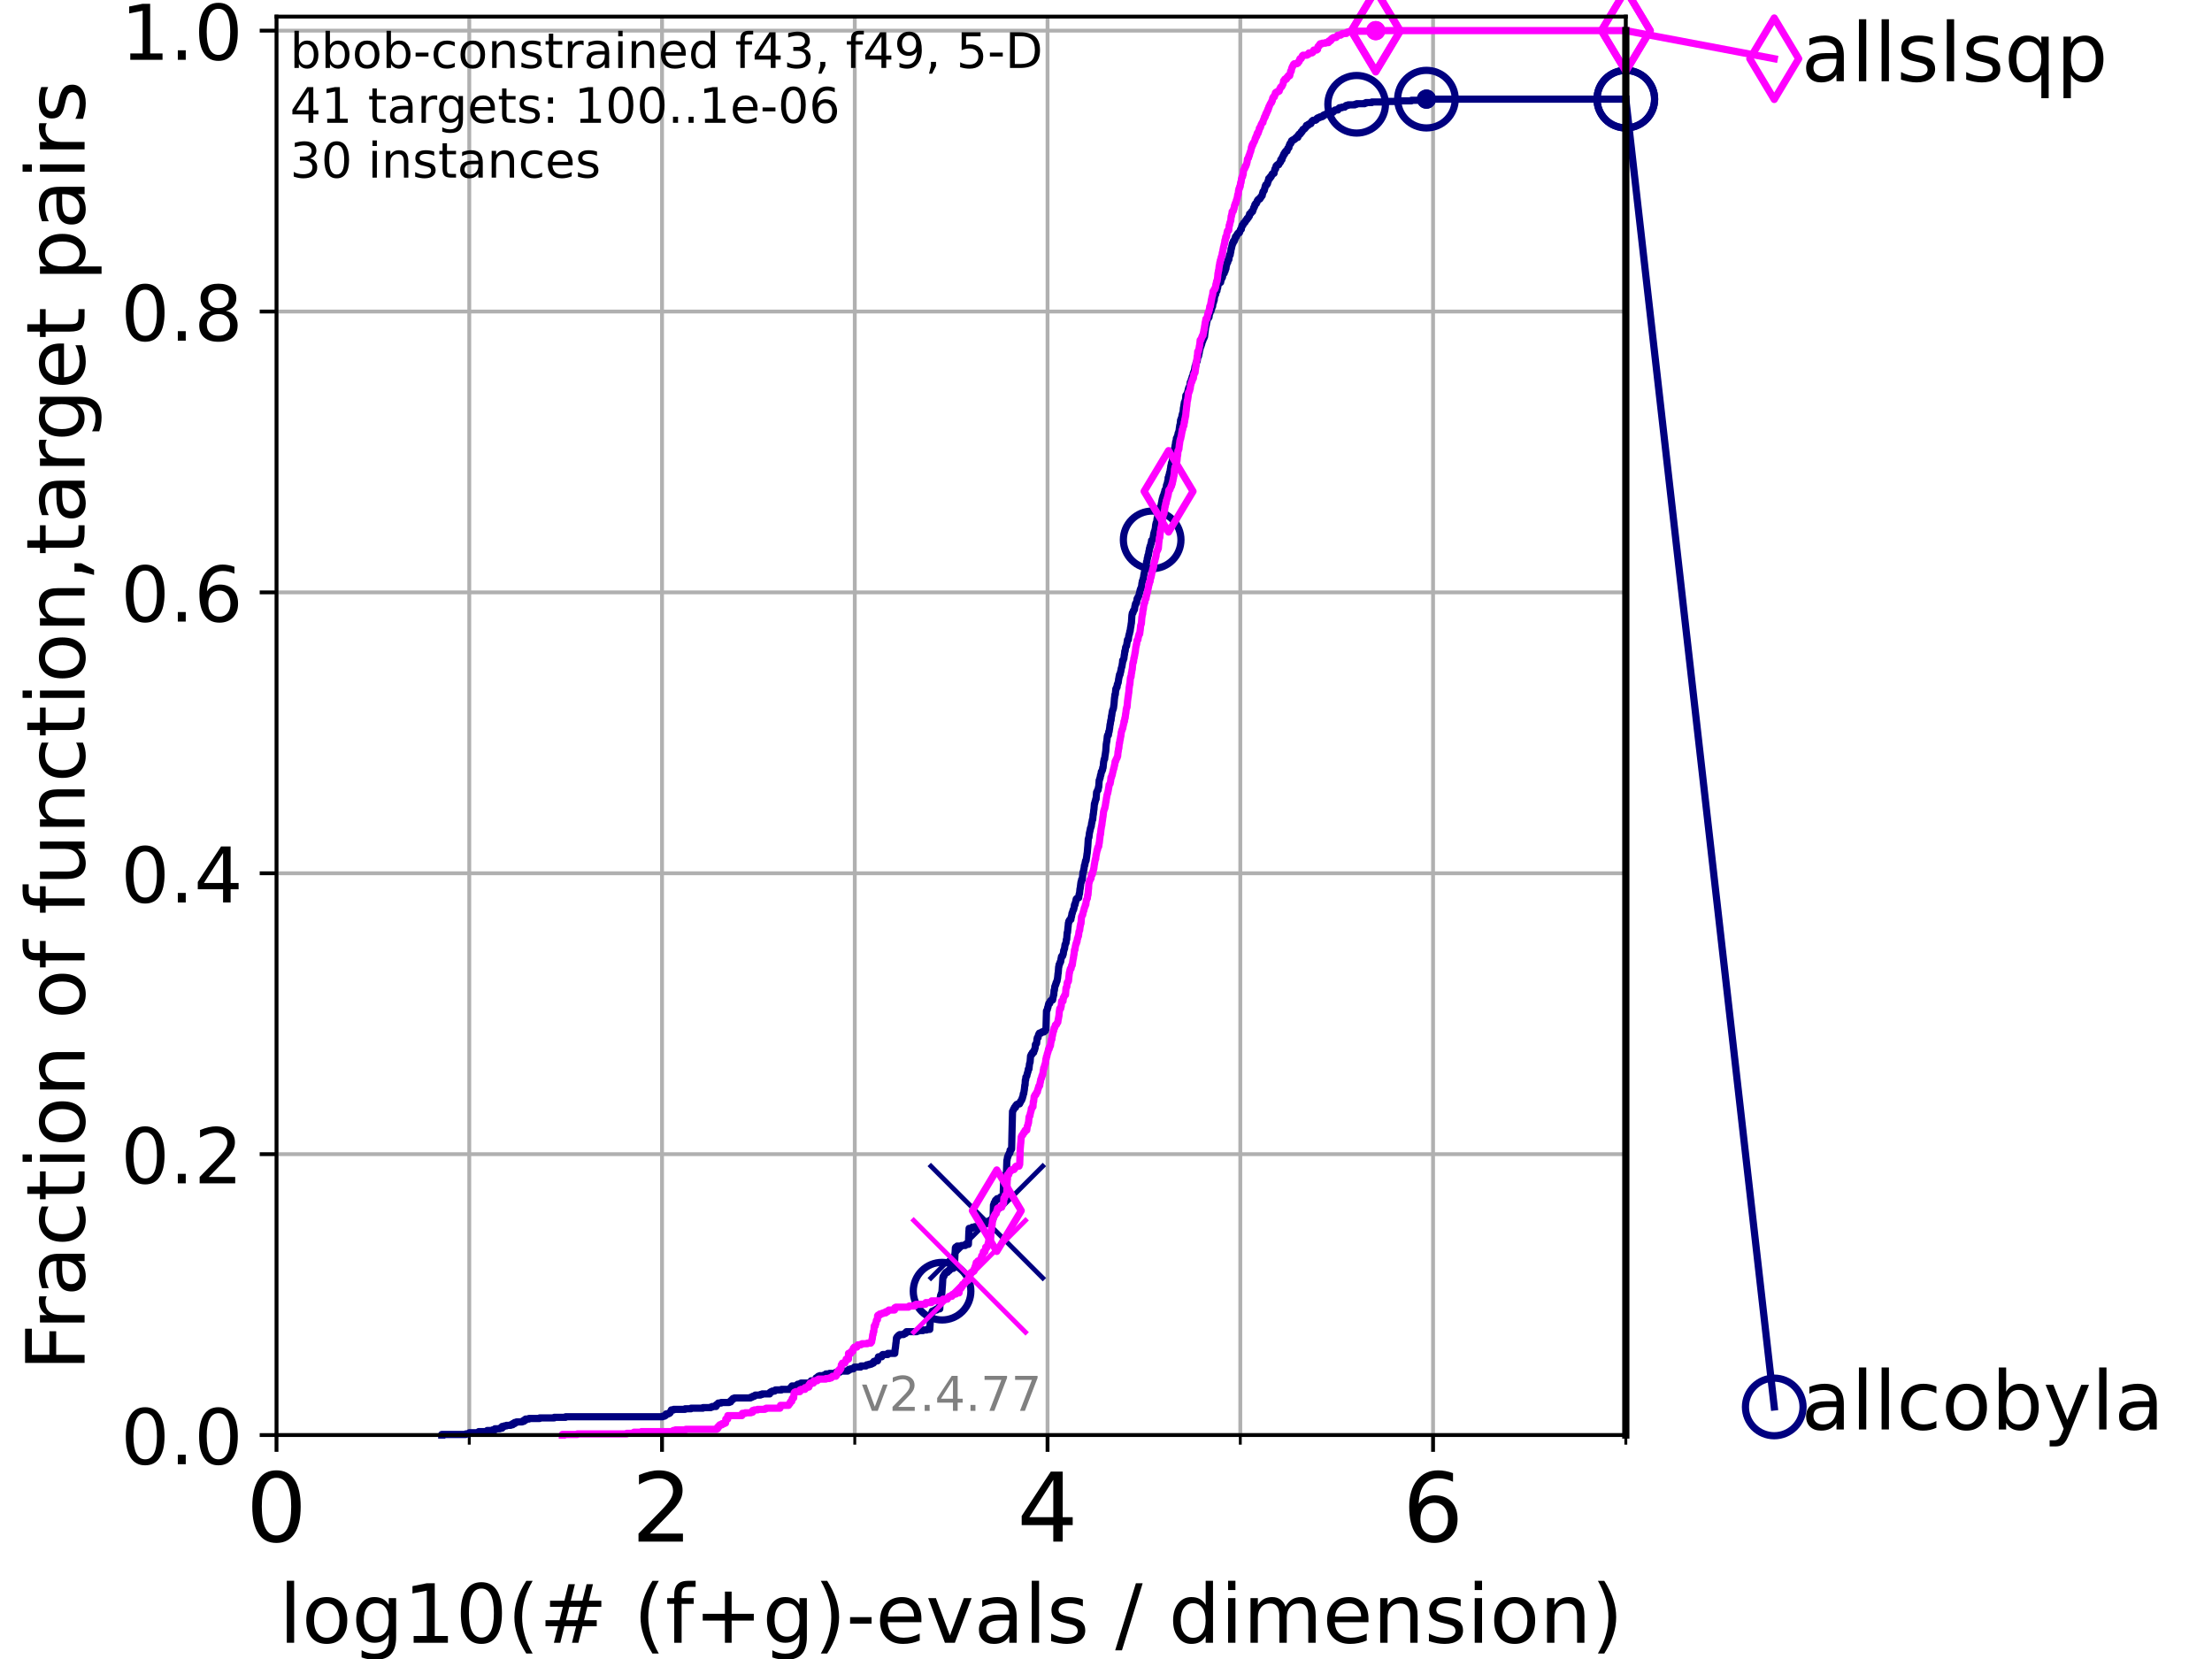 <?xml version="1.0" encoding="utf-8" standalone="no"?>
<!DOCTYPE svg PUBLIC "-//W3C//DTD SVG 1.1//EN"
  "http://www.w3.org/Graphics/SVG/1.1/DTD/svg11.dtd">
<!-- Created with matplotlib (https://matplotlib.org/) -->
<svg height="345.6pt" version="1.1" viewBox="0 0 460.8 345.6" width="460.8pt" xmlns="http://www.w3.org/2000/svg" xmlns:xlink="http://www.w3.org/1999/xlink">
 <defs>
  <style type="text/css">*{stroke-linecap:butt;stroke-linejoin:round;}</style>
 </defs>
 <g id="figure_1">
  <g id="patch_1">
   <path d="M 0 345.6 
L 460.8 345.6 
L 460.8 0 
L 0 0 
z
" style="fill:#ffffff;"/>
  </g>
  <g id="axes_1">
   <g id="patch_2">
    <path d="M 57.6 298.944 
L 338.688 298.944 
L 338.688 3.456 
L 57.6 3.456 
z
" style="fill:#ffffff;"/>
   </g>
   <g id="matplotlib.axis_1">
    <g id="xtick_1">
     <g id="line2d_1">
      <path clip-path="url(#p24e9190890)" d="M 57.6 298.944 
L 57.6 3.456 
" style="fill:none;stroke:#b0b0b0;stroke-linecap:square;stroke-width:0.8;"/>
     </g>
     <g id="line2d_2">
      <defs>
       <path d="M 0 0 
L 0 3.5 
" id="m005353a764" style="stroke:#000000;stroke-width:0.8;"/>
      </defs>
      <g>
       <use style="stroke:#000000;stroke-width:0.8;" x="57.6" xlink:href="#m005353a764" y="298.944"/>
      </g>
     </g>
     <g id="text_1">
      <!-- 0 -->
      <g transform="translate(51.237 321.141)scale(0.2 -0.2)">
       <defs>
        <path d="M 31.781 66.406 
Q 24.172 66.406 20.328 58.906 
Q 16.5 51.422 16.5 36.375 
Q 16.5 21.391 20.328 13.891 
Q 24.172 6.391 31.781 6.391 
Q 39.453 6.391 43.281 13.891 
Q 47.125 21.391 47.125 36.375 
Q 47.125 51.422 43.281 58.906 
Q 39.453 66.406 31.781 66.406 
z
M 31.781 74.219 
Q 44.047 74.219 50.516 64.516 
Q 56.984 54.828 56.984 36.375 
Q 56.984 17.969 50.516 8.266 
Q 44.047 -1.422 31.781 -1.422 
Q 19.531 -1.422 13.062 8.266 
Q 6.594 17.969 6.594 36.375 
Q 6.594 54.828 13.062 64.516 
Q 19.531 74.219 31.781 74.219 
z
" id="DejaVuSans-48"/>
       </defs>
       <use xlink:href="#DejaVuSans-48"/>
      </g>
     </g>
    </g>
    <g id="xtick_2">
     <g id="line2d_3">
      <path clip-path="url(#p24e9190890)" d="M 137.911 298.944 
L 137.911 3.456 
" style="fill:none;stroke:#b0b0b0;stroke-linecap:square;stroke-width:0.8;"/>
     </g>
     <g id="line2d_4">
      <g>
       <use style="stroke:#000000;stroke-width:0.8;" x="137.911" xlink:href="#m005353a764" y="298.944"/>
      </g>
     </g>
     <g id="text_2">
      <!-- 2 -->
      <g transform="translate(131.548 321.141)scale(0.2 -0.2)">
       <defs>
        <path d="M 19.188 8.297 
L 53.609 8.297 
L 53.609 0 
L 7.328 0 
L 7.328 8.297 
Q 12.938 14.109 22.625 23.891 
Q 32.328 33.688 34.812 36.531 
Q 39.547 41.844 41.422 45.531 
Q 43.312 49.219 43.312 52.781 
Q 43.312 58.594 39.234 62.25 
Q 35.156 65.922 28.609 65.922 
Q 23.969 65.922 18.812 64.312 
Q 13.672 62.703 7.812 59.422 
L 7.812 69.391 
Q 13.766 71.781 18.938 73 
Q 24.125 74.219 28.422 74.219 
Q 39.75 74.219 46.484 68.547 
Q 53.219 62.891 53.219 53.422 
Q 53.219 48.922 51.531 44.891 
Q 49.859 40.875 45.406 35.406 
Q 44.188 33.984 37.641 27.219 
Q 31.109 20.453 19.188 8.297 
z
" id="DejaVuSans-50"/>
       </defs>
       <use xlink:href="#DejaVuSans-50"/>
      </g>
     </g>
    </g>
    <g id="xtick_3">
     <g id="line2d_5">
      <path clip-path="url(#p24e9190890)" d="M 218.222 298.944 
L 218.222 3.456 
" style="fill:none;stroke:#b0b0b0;stroke-linecap:square;stroke-width:0.8;"/>
     </g>
     <g id="line2d_6">
      <g>
       <use style="stroke:#000000;stroke-width:0.8;" x="218.222" xlink:href="#m005353a764" y="298.944"/>
      </g>
     </g>
     <g id="text_3">
      <!-- 4 -->
      <g transform="translate(211.859 321.141)scale(0.2 -0.2)">
       <defs>
        <path d="M 37.797 64.312 
L 12.891 25.391 
L 37.797 25.391 
z
M 35.203 72.906 
L 47.609 72.906 
L 47.609 25.391 
L 58.016 25.391 
L 58.016 17.188 
L 47.609 17.188 
L 47.609 0 
L 37.797 0 
L 37.797 17.188 
L 4.891 17.188 
L 4.891 26.703 
z
" id="DejaVuSans-52"/>
       </defs>
       <use xlink:href="#DejaVuSans-52"/>
      </g>
     </g>
    </g>
    <g id="xtick_4">
     <g id="line2d_7">
      <path clip-path="url(#p24e9190890)" d="M 298.533 298.944 
L 298.533 3.456 
" style="fill:none;stroke:#b0b0b0;stroke-linecap:square;stroke-width:0.8;"/>
     </g>
     <g id="line2d_8">
      <g>
       <use style="stroke:#000000;stroke-width:0.8;" x="298.533" xlink:href="#m005353a764" y="298.944"/>
      </g>
     </g>
     <g id="text_4">
      <!-- 6 -->
      <g transform="translate(292.17 321.141)scale(0.2 -0.2)">
       <defs>
        <path d="M 33.016 40.375 
Q 26.375 40.375 22.484 35.828 
Q 18.609 31.297 18.609 23.391 
Q 18.609 15.531 22.484 10.953 
Q 26.375 6.391 33.016 6.391 
Q 39.656 6.391 43.531 10.953 
Q 47.406 15.531 47.406 23.391 
Q 47.406 31.297 43.531 35.828 
Q 39.656 40.375 33.016 40.375 
z
M 52.594 71.297 
L 52.594 62.312 
Q 48.875 64.062 45.094 64.984 
Q 41.312 65.922 37.594 65.922 
Q 27.828 65.922 22.672 59.328 
Q 17.531 52.734 16.797 39.406 
Q 19.672 43.656 24.016 45.922 
Q 28.375 48.188 33.594 48.188 
Q 44.578 48.188 50.953 41.516 
Q 57.328 34.859 57.328 23.391 
Q 57.328 12.156 50.688 5.359 
Q 44.047 -1.422 33.016 -1.422 
Q 20.359 -1.422 13.672 8.266 
Q 6.984 17.969 6.984 36.375 
Q 6.984 53.656 15.188 63.938 
Q 23.391 74.219 37.203 74.219 
Q 40.922 74.219 44.703 73.484 
Q 48.484 72.75 52.594 71.297 
z
" id="DejaVuSans-54"/>
       </defs>
       <use xlink:href="#DejaVuSans-54"/>
      </g>
     </g>
    </g>
    <g id="xtick_5">
     <g id="line2d_9">
      <path clip-path="url(#p24e9190890)" d="M 97.755 298.944 
L 97.755 3.456 
" style="fill:none;stroke:#b0b0b0;stroke-linecap:square;stroke-width:0.8;"/>
     </g>
     <g id="line2d_10">
      <defs>
       <path d="M 0 0 
L 0 2 
" id="m266d6e24b3" style="stroke:#000000;stroke-width:0.6;"/>
      </defs>
      <g>
       <use style="stroke:#000000;stroke-width:0.6;" x="97.755" xlink:href="#m266d6e24b3" y="298.944"/>
      </g>
     </g>
    </g>
    <g id="xtick_6">
     <g id="line2d_11">
      <path clip-path="url(#p24e9190890)" d="M 178.066 298.944 
L 178.066 3.456 
" style="fill:none;stroke:#b0b0b0;stroke-linecap:square;stroke-width:0.8;"/>
     </g>
     <g id="line2d_12">
      <g>
       <use style="stroke:#000000;stroke-width:0.6;" x="178.066" xlink:href="#m266d6e24b3" y="298.944"/>
      </g>
     </g>
    </g>
    <g id="xtick_7">
     <g id="line2d_13">
      <path clip-path="url(#p24e9190890)" d="M 258.377 298.944 
L 258.377 3.456 
" style="fill:none;stroke:#b0b0b0;stroke-linecap:square;stroke-width:0.8;"/>
     </g>
     <g id="line2d_14">
      <g>
       <use style="stroke:#000000;stroke-width:0.6;" x="258.377" xlink:href="#m266d6e24b3" y="298.944"/>
      </g>
     </g>
    </g>
    <g id="xtick_8">
     <g id="line2d_15">
      <path clip-path="url(#p24e9190890)" d="M 338.688 298.944 
L 338.688 3.456 
" style="fill:none;stroke:#b0b0b0;stroke-linecap:square;stroke-width:0.8;"/>
     </g>
     <g id="line2d_16">
      <g>
       <use style="stroke:#000000;stroke-width:0.6;" x="338.688" xlink:href="#m266d6e24b3" y="298.944"/>
      </g>
     </g>
    </g>
    <g id="text_5">
     <!-- log10(# (f+g)-evals / dimension) -->
     <g transform="translate(58.145 342.218)scale(0.17 -0.17)">
      <defs>
       <path d="M 9.422 75.984 
L 18.406 75.984 
L 18.406 0 
L 9.422 0 
z
" id="DejaVuSans-108"/>
       <path d="M 30.609 48.391 
Q 23.391 48.391 19.188 42.75 
Q 14.984 37.109 14.984 27.297 
Q 14.984 17.484 19.156 11.844 
Q 23.344 6.203 30.609 6.203 
Q 37.797 6.203 41.984 11.859 
Q 46.188 17.531 46.188 27.297 
Q 46.188 37.016 41.984 42.703 
Q 37.797 48.391 30.609 48.391 
z
M 30.609 56 
Q 42.328 56 49.016 48.375 
Q 55.719 40.766 55.719 27.297 
Q 55.719 13.875 49.016 6.219 
Q 42.328 -1.422 30.609 -1.422 
Q 18.844 -1.422 12.172 6.219 
Q 5.516 13.875 5.516 27.297 
Q 5.516 40.766 12.172 48.375 
Q 18.844 56 30.609 56 
z
" id="DejaVuSans-111"/>
       <path d="M 45.406 27.984 
Q 45.406 37.75 41.375 43.109 
Q 37.359 48.484 30.078 48.484 
Q 22.859 48.484 18.828 43.109 
Q 14.797 37.75 14.797 27.984 
Q 14.797 18.266 18.828 12.891 
Q 22.859 7.516 30.078 7.516 
Q 37.359 7.516 41.375 12.891 
Q 45.406 18.266 45.406 27.984 
z
M 54.391 6.781 
Q 54.391 -7.172 48.188 -13.984 
Q 42 -20.797 29.203 -20.797 
Q 24.469 -20.797 20.266 -20.094 
Q 16.062 -19.391 12.109 -17.922 
L 12.109 -9.188 
Q 16.062 -11.328 19.922 -12.344 
Q 23.781 -13.375 27.781 -13.375 
Q 36.625 -13.375 41.016 -8.766 
Q 45.406 -4.156 45.406 5.172 
L 45.406 9.625 
Q 42.625 4.781 38.281 2.391 
Q 33.938 0 27.875 0 
Q 17.828 0 11.672 7.656 
Q 5.516 15.328 5.516 27.984 
Q 5.516 40.672 11.672 48.328 
Q 17.828 56 27.875 56 
Q 33.938 56 38.281 53.609 
Q 42.625 51.219 45.406 46.391 
L 45.406 54.688 
L 54.391 54.688 
z
" id="DejaVuSans-103"/>
       <path d="M 12.406 8.297 
L 28.516 8.297 
L 28.516 63.922 
L 10.984 60.406 
L 10.984 69.391 
L 28.422 72.906 
L 38.281 72.906 
L 38.281 8.297 
L 54.391 8.297 
L 54.391 0 
L 12.406 0 
z
" id="DejaVuSans-49"/>
       <path d="M 31 75.875 
Q 24.469 64.656 21.281 53.656 
Q 18.109 42.672 18.109 31.391 
Q 18.109 20.125 21.312 9.062 
Q 24.516 -2 31 -13.188 
L 23.188 -13.188 
Q 15.875 -1.703 12.234 9.375 
Q 8.594 20.453 8.594 31.391 
Q 8.594 42.281 12.203 53.312 
Q 15.828 64.359 23.188 75.875 
z
" id="DejaVuSans-40"/>
       <path d="M 51.125 44 
L 36.922 44 
L 32.812 27.688 
L 47.125 27.688 
z
M 43.797 71.781 
L 38.719 51.516 
L 52.984 51.516 
L 58.109 71.781 
L 65.922 71.781 
L 60.891 51.516 
L 76.125 51.516 
L 76.125 44 
L 58.984 44 
L 54.984 27.688 
L 70.516 27.688 
L 70.516 20.219 
L 53.078 20.219 
L 48 0 
L 40.188 0 
L 45.219 20.219 
L 30.906 20.219 
L 25.875 0 
L 18.016 0 
L 23.094 20.219 
L 7.719 20.219 
L 7.719 27.688 
L 24.906 27.688 
L 29 44 
L 13.281 44 
L 13.281 51.516 
L 30.906 51.516 
L 35.891 71.781 
z
" id="DejaVuSans-35"/>
       <path id="DejaVuSans-32"/>
       <path d="M 37.109 75.984 
L 37.109 68.5 
L 28.516 68.5 
Q 23.688 68.5 21.797 66.547 
Q 19.922 64.594 19.922 59.516 
L 19.922 54.688 
L 34.719 54.688 
L 34.719 47.703 
L 19.922 47.703 
L 19.922 0 
L 10.891 0 
L 10.891 47.703 
L 2.297 47.703 
L 2.297 54.688 
L 10.891 54.688 
L 10.891 58.5 
Q 10.891 67.625 15.141 71.797 
Q 19.391 75.984 28.609 75.984 
z
" id="DejaVuSans-102"/>
       <path d="M 46 62.703 
L 46 35.5 
L 73.188 35.5 
L 73.188 27.203 
L 46 27.203 
L 46 0 
L 37.797 0 
L 37.797 27.203 
L 10.594 27.203 
L 10.594 35.5 
L 37.797 35.5 
L 37.797 62.703 
z
" id="DejaVuSans-43"/>
       <path d="M 8.016 75.875 
L 15.828 75.875 
Q 23.141 64.359 26.781 53.312 
Q 30.422 42.281 30.422 31.391 
Q 30.422 20.453 26.781 9.375 
Q 23.141 -1.703 15.828 -13.188 
L 8.016 -13.188 
Q 14.5 -2 17.703 9.062 
Q 20.906 20.125 20.906 31.391 
Q 20.906 42.672 17.703 53.656 
Q 14.5 64.656 8.016 75.875 
z
" id="DejaVuSans-41"/>
       <path d="M 4.891 31.391 
L 31.203 31.391 
L 31.203 23.391 
L 4.891 23.391 
z
" id="DejaVuSans-45"/>
       <path d="M 56.203 29.594 
L 56.203 25.203 
L 14.891 25.203 
Q 15.484 15.922 20.484 11.062 
Q 25.484 6.203 34.422 6.203 
Q 39.594 6.203 44.453 7.469 
Q 49.312 8.734 54.109 11.281 
L 54.109 2.781 
Q 49.266 0.734 44.188 -0.344 
Q 39.109 -1.422 33.891 -1.422 
Q 20.797 -1.422 13.156 6.188 
Q 5.516 13.812 5.516 26.812 
Q 5.516 40.234 12.766 48.109 
Q 20.016 56 32.328 56 
Q 43.359 56 49.781 48.891 
Q 56.203 41.797 56.203 29.594 
z
M 47.219 32.234 
Q 47.125 39.594 43.094 43.984 
Q 39.062 48.391 32.422 48.391 
Q 24.906 48.391 20.391 44.141 
Q 15.875 39.891 15.188 32.172 
z
" id="DejaVuSans-101"/>
       <path d="M 2.984 54.688 
L 12.5 54.688 
L 29.594 8.797 
L 46.688 54.688 
L 56.203 54.688 
L 35.688 0 
L 23.484 0 
z
" id="DejaVuSans-118"/>
       <path d="M 34.281 27.484 
Q 23.391 27.484 19.188 25 
Q 14.984 22.516 14.984 16.5 
Q 14.984 11.719 18.141 8.906 
Q 21.297 6.109 26.703 6.109 
Q 34.188 6.109 38.703 11.406 
Q 43.219 16.703 43.219 25.484 
L 43.219 27.484 
z
M 52.203 31.203 
L 52.203 0 
L 43.219 0 
L 43.219 8.297 
Q 40.141 3.328 35.547 0.953 
Q 30.953 -1.422 24.312 -1.422 
Q 15.922 -1.422 10.953 3.297 
Q 6 8.016 6 15.922 
Q 6 25.141 12.172 29.828 
Q 18.359 34.516 30.609 34.516 
L 43.219 34.516 
L 43.219 35.406 
Q 43.219 41.609 39.141 45 
Q 35.062 48.391 27.688 48.391 
Q 23 48.391 18.547 47.266 
Q 14.109 46.141 10.016 43.891 
L 10.016 52.203 
Q 14.938 54.109 19.578 55.047 
Q 24.219 56 28.609 56 
Q 40.484 56 46.344 49.844 
Q 52.203 43.703 52.203 31.203 
z
" id="DejaVuSans-97"/>
       <path d="M 44.281 53.078 
L 44.281 44.578 
Q 40.484 46.531 36.375 47.5 
Q 32.281 48.484 27.875 48.484 
Q 21.188 48.484 17.844 46.438 
Q 14.5 44.391 14.5 40.281 
Q 14.5 37.156 16.891 35.375 
Q 19.281 33.594 26.516 31.984 
L 29.594 31.297 
Q 39.156 29.25 43.188 25.516 
Q 47.219 21.781 47.219 15.094 
Q 47.219 7.469 41.188 3.016 
Q 35.156 -1.422 24.609 -1.422 
Q 20.219 -1.422 15.453 -0.562 
Q 10.688 0.297 5.422 2 
L 5.422 11.281 
Q 10.406 8.688 15.234 7.391 
Q 20.062 6.109 24.812 6.109 
Q 31.156 6.109 34.562 8.281 
Q 37.984 10.453 37.984 14.406 
Q 37.984 18.062 35.516 20.016 
Q 33.062 21.969 24.703 23.781 
L 21.578 24.516 
Q 13.234 26.266 9.516 29.906 
Q 5.812 33.547 5.812 39.891 
Q 5.812 47.609 11.281 51.797 
Q 16.75 56 26.812 56 
Q 31.781 56 36.172 55.266 
Q 40.578 54.547 44.281 53.078 
z
" id="DejaVuSans-115"/>
       <path d="M 25.391 72.906 
L 33.688 72.906 
L 8.297 -9.281 
L 0 -9.281 
z
" id="DejaVuSans-47"/>
       <path d="M 45.406 46.391 
L 45.406 75.984 
L 54.391 75.984 
L 54.391 0 
L 45.406 0 
L 45.406 8.203 
Q 42.578 3.328 38.25 0.953 
Q 33.938 -1.422 27.875 -1.422 
Q 17.969 -1.422 11.734 6.484 
Q 5.516 14.406 5.516 27.297 
Q 5.516 40.188 11.734 48.094 
Q 17.969 56 27.875 56 
Q 33.938 56 38.25 53.625 
Q 42.578 51.266 45.406 46.391 
z
M 14.797 27.297 
Q 14.797 17.391 18.875 11.75 
Q 22.953 6.109 30.078 6.109 
Q 37.203 6.109 41.297 11.75 
Q 45.406 17.391 45.406 27.297 
Q 45.406 37.203 41.297 42.844 
Q 37.203 48.484 30.078 48.484 
Q 22.953 48.484 18.875 42.844 
Q 14.797 37.203 14.797 27.297 
z
" id="DejaVuSans-100"/>
       <path d="M 9.422 54.688 
L 18.406 54.688 
L 18.406 0 
L 9.422 0 
z
M 9.422 75.984 
L 18.406 75.984 
L 18.406 64.594 
L 9.422 64.594 
z
" id="DejaVuSans-105"/>
       <path d="M 52 44.188 
Q 55.375 50.25 60.062 53.125 
Q 64.75 56 71.094 56 
Q 79.641 56 84.281 50.016 
Q 88.922 44.047 88.922 33.016 
L 88.922 0 
L 79.891 0 
L 79.891 32.719 
Q 79.891 40.578 77.094 44.375 
Q 74.312 48.188 68.609 48.188 
Q 61.625 48.188 57.562 43.547 
Q 53.516 38.922 53.516 30.906 
L 53.516 0 
L 44.484 0 
L 44.484 32.719 
Q 44.484 40.625 41.703 44.406 
Q 38.922 48.188 33.109 48.188 
Q 26.219 48.188 22.156 43.531 
Q 18.109 38.875 18.109 30.906 
L 18.109 0 
L 9.078 0 
L 9.078 54.688 
L 18.109 54.688 
L 18.109 46.188 
Q 21.188 51.219 25.484 53.609 
Q 29.781 56 35.688 56 
Q 41.656 56 45.828 52.969 
Q 50 49.953 52 44.188 
z
" id="DejaVuSans-109"/>
       <path d="M 54.891 33.016 
L 54.891 0 
L 45.906 0 
L 45.906 32.719 
Q 45.906 40.484 42.875 44.328 
Q 39.844 48.188 33.797 48.188 
Q 26.516 48.188 22.312 43.547 
Q 18.109 38.922 18.109 30.906 
L 18.109 0 
L 9.078 0 
L 9.078 54.688 
L 18.109 54.688 
L 18.109 46.188 
Q 21.344 51.125 25.703 53.562 
Q 30.078 56 35.797 56 
Q 45.219 56 50.047 50.172 
Q 54.891 44.344 54.891 33.016 
z
" id="DejaVuSans-110"/>
      </defs>
      <use xlink:href="#DejaVuSans-108"/>
      <use x="27.783" xlink:href="#DejaVuSans-111"/>
      <use x="88.965" xlink:href="#DejaVuSans-103"/>
      <use x="152.441" xlink:href="#DejaVuSans-49"/>
      <use x="216.064" xlink:href="#DejaVuSans-48"/>
      <use x="279.688" xlink:href="#DejaVuSans-40"/>
      <use x="318.701" xlink:href="#DejaVuSans-35"/>
      <use x="402.49" xlink:href="#DejaVuSans-32"/>
      <use x="434.277" xlink:href="#DejaVuSans-40"/>
      <use x="473.291" xlink:href="#DejaVuSans-102"/>
      <use x="508.496" xlink:href="#DejaVuSans-43"/>
      <use x="592.285" xlink:href="#DejaVuSans-103"/>
      <use x="655.762" xlink:href="#DejaVuSans-41"/>
      <use x="694.775" xlink:href="#DejaVuSans-45"/>
      <use x="730.859" xlink:href="#DejaVuSans-101"/>
      <use x="792.383" xlink:href="#DejaVuSans-118"/>
      <use x="851.562" xlink:href="#DejaVuSans-97"/>
      <use x="912.842" xlink:href="#DejaVuSans-108"/>
      <use x="940.625" xlink:href="#DejaVuSans-115"/>
      <use x="992.725" xlink:href="#DejaVuSans-32"/>
      <use x="1024.512" xlink:href="#DejaVuSans-47"/>
      <use x="1058.203" xlink:href="#DejaVuSans-32"/>
      <use x="1089.99" xlink:href="#DejaVuSans-100"/>
      <use x="1153.467" xlink:href="#DejaVuSans-105"/>
      <use x="1181.25" xlink:href="#DejaVuSans-109"/>
      <use x="1278.662" xlink:href="#DejaVuSans-101"/>
      <use x="1340.186" xlink:href="#DejaVuSans-110"/>
      <use x="1403.564" xlink:href="#DejaVuSans-115"/>
      <use x="1455.664" xlink:href="#DejaVuSans-105"/>
      <use x="1483.447" xlink:href="#DejaVuSans-111"/>
      <use x="1544.629" xlink:href="#DejaVuSans-110"/>
      <use x="1608.008" xlink:href="#DejaVuSans-41"/>
     </g>
    </g>
   </g>
   <g id="matplotlib.axis_2">
    <g id="ytick_1">
     <g id="line2d_17">
      <path clip-path="url(#p24e9190890)" d="M 57.6 298.944 
L 338.688 298.944 
" style="fill:none;stroke:#b0b0b0;stroke-linecap:square;stroke-width:0.8;"/>
     </g>
     <g id="line2d_18">
      <defs>
       <path d="M 0 0 
L -3.5 0 
" id="ma6cb5b7f79" style="stroke:#000000;stroke-width:0.8;"/>
      </defs>
      <g>
       <use style="stroke:#000000;stroke-width:0.8;" x="57.6" xlink:href="#ma6cb5b7f79" y="298.944"/>
      </g>
     </g>
     <g id="text_6">
      <!-- 0.0 -->
      <g transform="translate(25.155 305.023)scale(0.16 -0.16)">
       <defs>
        <path d="M 10.688 12.406 
L 21 12.406 
L 21 0 
L 10.688 0 
z
" id="DejaVuSans-46"/>
       </defs>
       <use xlink:href="#DejaVuSans-48"/>
       <use x="63.623" xlink:href="#DejaVuSans-46"/>
       <use x="95.41" xlink:href="#DejaVuSans-48"/>
      </g>
     </g>
    </g>
    <g id="ytick_2">
     <g id="line2d_19">
      <path clip-path="url(#p24e9190890)" d="M 57.6 240.432 
L 338.688 240.432 
" style="fill:none;stroke:#b0b0b0;stroke-linecap:square;stroke-width:0.8;"/>
     </g>
     <g id="line2d_20">
      <g>
       <use style="stroke:#000000;stroke-width:0.8;" x="57.6" xlink:href="#ma6cb5b7f79" y="240.432"/>
      </g>
     </g>
     <g id="text_7">
      <!-- 0.2 -->
      <g transform="translate(25.155 246.51)scale(0.16 -0.16)">
       <use xlink:href="#DejaVuSans-48"/>
       <use x="63.623" xlink:href="#DejaVuSans-46"/>
       <use x="95.41" xlink:href="#DejaVuSans-50"/>
      </g>
     </g>
    </g>
    <g id="ytick_3">
     <g id="line2d_21">
      <path clip-path="url(#p24e9190890)" d="M 57.6 181.919 
L 338.688 181.919 
" style="fill:none;stroke:#b0b0b0;stroke-linecap:square;stroke-width:0.8;"/>
     </g>
     <g id="line2d_22">
      <g>
       <use style="stroke:#000000;stroke-width:0.8;" x="57.6" xlink:href="#ma6cb5b7f79" y="181.919"/>
      </g>
     </g>
     <g id="text_8">
      <!-- 0.4 -->
      <g transform="translate(25.155 187.998)scale(0.16 -0.16)">
       <use xlink:href="#DejaVuSans-48"/>
       <use x="63.623" xlink:href="#DejaVuSans-46"/>
       <use x="95.41" xlink:href="#DejaVuSans-52"/>
      </g>
     </g>
    </g>
    <g id="ytick_4">
     <g id="line2d_23">
      <path clip-path="url(#p24e9190890)" d="M 57.6 123.407 
L 338.688 123.407 
" style="fill:none;stroke:#b0b0b0;stroke-linecap:square;stroke-width:0.8;"/>
     </g>
     <g id="line2d_24">
      <g>
       <use style="stroke:#000000;stroke-width:0.8;" x="57.6" xlink:href="#ma6cb5b7f79" y="123.407"/>
      </g>
     </g>
     <g id="text_9">
      <!-- 0.6 -->
      <g transform="translate(25.155 129.485)scale(0.16 -0.16)">
       <use xlink:href="#DejaVuSans-48"/>
       <use x="63.623" xlink:href="#DejaVuSans-46"/>
       <use x="95.41" xlink:href="#DejaVuSans-54"/>
      </g>
     </g>
    </g>
    <g id="ytick_5">
     <g id="line2d_25">
      <path clip-path="url(#p24e9190890)" d="M 57.6 64.894 
L 338.688 64.894 
" style="fill:none;stroke:#b0b0b0;stroke-linecap:square;stroke-width:0.8;"/>
     </g>
     <g id="line2d_26">
      <g>
       <use style="stroke:#000000;stroke-width:0.8;" x="57.6" xlink:href="#ma6cb5b7f79" y="64.894"/>
      </g>
     </g>
     <g id="text_10">
      <!-- 0.8 -->
      <g transform="translate(25.155 70.973)scale(0.16 -0.16)">
       <defs>
        <path d="M 31.781 34.625 
Q 24.75 34.625 20.719 30.859 
Q 16.703 27.094 16.703 20.516 
Q 16.703 13.922 20.719 10.156 
Q 24.75 6.391 31.781 6.391 
Q 38.812 6.391 42.859 10.172 
Q 46.922 13.969 46.922 20.516 
Q 46.922 27.094 42.891 30.859 
Q 38.875 34.625 31.781 34.625 
z
M 21.922 38.812 
Q 15.578 40.375 12.031 44.719 
Q 8.5 49.078 8.5 55.328 
Q 8.5 64.062 14.719 69.141 
Q 20.953 74.219 31.781 74.219 
Q 42.672 74.219 48.875 69.141 
Q 55.078 64.062 55.078 55.328 
Q 55.078 49.078 51.531 44.719 
Q 48 40.375 41.703 38.812 
Q 48.828 37.156 52.797 32.312 
Q 56.781 27.484 56.781 20.516 
Q 56.781 9.906 50.312 4.234 
Q 43.844 -1.422 31.781 -1.422 
Q 19.734 -1.422 13.25 4.234 
Q 6.781 9.906 6.781 20.516 
Q 6.781 27.484 10.781 32.312 
Q 14.797 37.156 21.922 38.812 
z
M 18.312 54.391 
Q 18.312 48.734 21.844 45.562 
Q 25.391 42.391 31.781 42.391 
Q 38.141 42.391 41.719 45.562 
Q 45.312 48.734 45.312 54.391 
Q 45.312 60.062 41.719 63.234 
Q 38.141 66.406 31.781 66.406 
Q 25.391 66.406 21.844 63.234 
Q 18.312 60.062 18.312 54.391 
z
" id="DejaVuSans-56"/>
       </defs>
       <use xlink:href="#DejaVuSans-48"/>
       <use x="63.623" xlink:href="#DejaVuSans-46"/>
       <use x="95.41" xlink:href="#DejaVuSans-56"/>
      </g>
     </g>
    </g>
    <g id="ytick_6">
     <g id="line2d_27">
      <path clip-path="url(#p24e9190890)" d="M 57.6 6.382 
L 338.688 6.382 
" style="fill:none;stroke:#b0b0b0;stroke-linecap:square;stroke-width:0.8;"/>
     </g>
     <g id="line2d_28">
      <g>
       <use style="stroke:#000000;stroke-width:0.8;" x="57.6" xlink:href="#ma6cb5b7f79" y="6.382"/>
      </g>
     </g>
     <g id="text_11">
      <!-- 1.0 -->
      <g transform="translate(25.155 12.46)scale(0.16 -0.16)">
       <use xlink:href="#DejaVuSans-49"/>
       <use x="63.623" xlink:href="#DejaVuSans-46"/>
       <use x="95.41" xlink:href="#DejaVuSans-48"/>
      </g>
     </g>
    </g>
    <g id="text_12">
     <!-- Fraction of function,target pairs -->
     <g transform="translate(17.62 285.585)rotate(-90)scale(0.17 -0.17)">
      <defs>
       <path d="M 9.812 72.906 
L 51.703 72.906 
L 51.703 64.594 
L 19.672 64.594 
L 19.672 43.109 
L 48.578 43.109 
L 48.578 34.812 
L 19.672 34.812 
L 19.672 0 
L 9.812 0 
z
" id="DejaVuSans-70"/>
       <path d="M 41.109 46.297 
Q 39.594 47.172 37.812 47.578 
Q 36.031 48 33.891 48 
Q 26.266 48 22.188 43.047 
Q 18.109 38.094 18.109 28.812 
L 18.109 0 
L 9.078 0 
L 9.078 54.688 
L 18.109 54.688 
L 18.109 46.188 
Q 20.953 51.172 25.484 53.578 
Q 30.031 56 36.531 56 
Q 37.453 56 38.578 55.875 
Q 39.703 55.766 41.062 55.516 
z
" id="DejaVuSans-114"/>
       <path d="M 48.781 52.594 
L 48.781 44.188 
Q 44.969 46.297 41.141 47.344 
Q 37.312 48.391 33.406 48.391 
Q 24.656 48.391 19.812 42.844 
Q 14.984 37.312 14.984 27.297 
Q 14.984 17.281 19.812 11.734 
Q 24.656 6.203 33.406 6.203 
Q 37.312 6.203 41.141 7.25 
Q 44.969 8.297 48.781 10.406 
L 48.781 2.094 
Q 45.016 0.344 40.984 -0.531 
Q 36.969 -1.422 32.422 -1.422 
Q 20.062 -1.422 12.781 6.344 
Q 5.516 14.109 5.516 27.297 
Q 5.516 40.672 12.859 48.328 
Q 20.219 56 33.016 56 
Q 37.156 56 41.109 55.141 
Q 45.062 54.297 48.781 52.594 
z
" id="DejaVuSans-99"/>
       <path d="M 18.312 70.219 
L 18.312 54.688 
L 36.812 54.688 
L 36.812 47.703 
L 18.312 47.703 
L 18.312 18.016 
Q 18.312 11.328 20.141 9.422 
Q 21.969 7.516 27.594 7.516 
L 36.812 7.516 
L 36.812 0 
L 27.594 0 
Q 17.188 0 13.234 3.875 
Q 9.281 7.766 9.281 18.016 
L 9.281 47.703 
L 2.688 47.703 
L 2.688 54.688 
L 9.281 54.688 
L 9.281 70.219 
z
" id="DejaVuSans-116"/>
       <path d="M 8.5 21.578 
L 8.5 54.688 
L 17.484 54.688 
L 17.484 21.922 
Q 17.484 14.156 20.5 10.266 
Q 23.531 6.391 29.594 6.391 
Q 36.859 6.391 41.078 11.031 
Q 45.312 15.672 45.312 23.688 
L 45.312 54.688 
L 54.297 54.688 
L 54.297 0 
L 45.312 0 
L 45.312 8.406 
Q 42.047 3.422 37.719 1 
Q 33.406 -1.422 27.688 -1.422 
Q 18.266 -1.422 13.375 4.438 
Q 8.5 10.297 8.5 21.578 
z
M 31.109 56 
z
" id="DejaVuSans-117"/>
       <path d="M 11.719 12.406 
L 22.016 12.406 
L 22.016 4 
L 14.016 -11.625 
L 7.719 -11.625 
L 11.719 4 
z
" id="DejaVuSans-44"/>
       <path d="M 18.109 8.203 
L 18.109 -20.797 
L 9.078 -20.797 
L 9.078 54.688 
L 18.109 54.688 
L 18.109 46.391 
Q 20.953 51.266 25.266 53.625 
Q 29.594 56 35.594 56 
Q 45.562 56 51.781 48.094 
Q 58.016 40.188 58.016 27.297 
Q 58.016 14.406 51.781 6.484 
Q 45.562 -1.422 35.594 -1.422 
Q 29.594 -1.422 25.266 0.953 
Q 20.953 3.328 18.109 8.203 
z
M 48.688 27.297 
Q 48.688 37.203 44.609 42.844 
Q 40.531 48.484 33.406 48.484 
Q 26.266 48.484 22.188 42.844 
Q 18.109 37.203 18.109 27.297 
Q 18.109 17.391 22.188 11.75 
Q 26.266 6.109 33.406 6.109 
Q 40.531 6.109 44.609 11.75 
Q 48.688 17.391 48.688 27.297 
z
" id="DejaVuSans-112"/>
      </defs>
      <use xlink:href="#DejaVuSans-70"/>
      <use x="50.27" xlink:href="#DejaVuSans-114"/>
      <use x="91.383" xlink:href="#DejaVuSans-97"/>
      <use x="152.662" xlink:href="#DejaVuSans-99"/>
      <use x="207.643" xlink:href="#DejaVuSans-116"/>
      <use x="246.852" xlink:href="#DejaVuSans-105"/>
      <use x="274.635" xlink:href="#DejaVuSans-111"/>
      <use x="335.816" xlink:href="#DejaVuSans-110"/>
      <use x="399.195" xlink:href="#DejaVuSans-32"/>
      <use x="430.982" xlink:href="#DejaVuSans-111"/>
      <use x="492.164" xlink:href="#DejaVuSans-102"/>
      <use x="527.369" xlink:href="#DejaVuSans-32"/>
      <use x="559.156" xlink:href="#DejaVuSans-102"/>
      <use x="594.361" xlink:href="#DejaVuSans-117"/>
      <use x="657.74" xlink:href="#DejaVuSans-110"/>
      <use x="721.119" xlink:href="#DejaVuSans-99"/>
      <use x="776.1" xlink:href="#DejaVuSans-116"/>
      <use x="815.309" xlink:href="#DejaVuSans-105"/>
      <use x="843.092" xlink:href="#DejaVuSans-111"/>
      <use x="904.273" xlink:href="#DejaVuSans-110"/>
      <use x="967.652" xlink:href="#DejaVuSans-44"/>
      <use x="999.439" xlink:href="#DejaVuSans-116"/>
      <use x="1038.648" xlink:href="#DejaVuSans-97"/>
      <use x="1099.928" xlink:href="#DejaVuSans-114"/>
      <use x="1139.291" xlink:href="#DejaVuSans-103"/>
      <use x="1202.768" xlink:href="#DejaVuSans-101"/>
      <use x="1264.291" xlink:href="#DejaVuSans-116"/>
      <use x="1303.5" xlink:href="#DejaVuSans-32"/>
      <use x="1335.287" xlink:href="#DejaVuSans-112"/>
      <use x="1398.764" xlink:href="#DejaVuSans-97"/>
      <use x="1460.043" xlink:href="#DejaVuSans-105"/>
      <use x="1487.826" xlink:href="#DejaVuSans-114"/>
      <use x="1528.939" xlink:href="#DejaVuSans-115"/>
     </g>
    </g>
   </g>
   <g id="line2d_29">
    <defs>
     <path d="M 0 1.5 
C 0.398 1.5 0.779 1.342 1.061 1.061 
C 1.342 0.779 1.5 0.398 1.5 0 
C 1.5 -0.398 1.342 -0.779 1.061 -1.061 
C 0.779 -1.342 0.398 -1.5 0 -1.5 
C -0.398 -1.5 -0.779 -1.342 -1.061 -1.061 
C -1.342 -0.779 -1.5 -0.398 -1.5 0 
C -1.5 0.398 -1.342 0.779 -1.061 1.061 
C -0.779 1.342 -0.398 1.5 0 1.5 
z
" id="mad52d79b96" style="stroke:#000080;"/>
    </defs>
    <g>
     <use style="fill:#000080;stroke:#000080;" x="297.153" xlink:href="#mad52d79b96" y="20.653"/>
     <use style="fill:#000080;stroke:#000080;" x="297.153" xlink:href="#mad52d79b96" y="20.653"/>
    </g>
   </g>
   <g id="line2d_30">
    <path d="M 92.027 298.944 
L 92.027 298.825 
L 97.044 298.825 
L 97.044 298.706 
L 97.755 298.706 
L 97.755 298.468 
L 99.732 298.468 
L 99.732 298.23 
L 101.507 298.23 
L 101.507 297.993 
L 102.597 297.993 
L 102.597 297.874 
L 103.118 297.874 
L 103.118 297.636 
L 104.115 297.636 
L 104.115 297.517 
L 104.592 297.517 
L 104.592 297.16 
L 105.057 297.16 
L 105.057 297.041 
L 105.51 297.041 
L 105.51 296.922 
L 106.383 296.922 
L 106.383 296.803 
L 106.803 296.803 
L 106.803 296.565 
L 107.213 296.565 
L 107.213 296.328 
L 107.614 296.328 
L 107.614 296.209 
L 108.764 296.209 
L 108.764 296.09 
L 109.132 296.09 
L 109.132 295.852 
L 109.491 295.852 
L 109.491 295.614 
L 110.189 295.614 
L 110.189 295.495 
L 112.432 295.495 
L 112.432 295.376 
L 115.46 295.376 
L 115.46 295.257 
L 117.821 295.257 
L 117.821 295.138 
L 138.015 295.138 
L 138.015 295.019 
L 138.426 295.019 
L 138.426 294.9 
L 138.628 294.9 
L 138.628 294.782 
L 138.762 294.782 
L 138.762 294.544 
L 139.221 294.544 
L 139.221 294.425 
L 139.478 294.425 
L 139.478 294.306 
L 139.605 294.306 
L 139.668 294.068 
L 139.731 294.068 
L 139.794 293.83 
L 139.856 293.83 
L 139.856 293.711 
L 140.348 293.711 
L 140.348 293.592 
L 142.726 293.592 
L 142.726 293.473 
L 143.952 293.473 
L 143.952 293.354 
L 146.431 293.354 
L 146.431 293.235 
L 148.064 293.235 
L 148.064 293.117 
L 148.373 293.117 
L 148.373 292.998 
L 149.159 292.998 
L 149.196 292.641 
L 149.414 292.641 
L 149.522 292.403 
L 149.629 292.403 
L 149.629 292.284 
L 150.224 292.284 
L 150.224 292.165 
L 151.897 292.165 
L 151.897 292.046 
L 152.207 292.046 
L 152.207 291.808 
L 152.33 291.808 
L 152.33 291.689 
L 152.512 291.689 
L 152.572 291.452 
L 152.692 291.452 
L 152.692 291.333 
L 153.018 291.333 
L 153.018 291.214 
L 156.334 291.214 
L 156.334 291.095 
L 156.61 291.095 
L 156.61 290.976 
L 156.848 290.976 
L 156.848 290.857 
L 157.174 290.857 
L 157.174 290.738 
L 157.347 290.738 
L 157.347 290.619 
L 158.39 290.619 
L 158.39 290.5 
L 158.764 290.5 
L 158.764 290.381 
L 160.336 290.381 
L 160.433 290.024 
L 160.623 290.024 
L 160.623 289.905 
L 160.877 289.905 
L 160.877 289.787 
L 161.375 289.787 
L 161.375 289.668 
L 161.538 289.668 
L 161.538 289.549 
L 162.796 289.549 
L 162.796 289.43 
L 164.645 289.43 
L 164.735 289.073 
L 164.78 289.073 
L 164.78 288.954 
L 164.929 288.954 
L 164.988 288.716 
L 165.957 288.716 
L 166.027 288.478 
L 166.179 288.478 
L 166.179 288.359 
L 166.629 288.359 
L 166.629 288.24 
L 166.862 288.24 
L 166.862 288.122 
L 168.906 288.122 
L 168.988 287.646 
L 169.707 287.646 
L 169.707 287.527 
L 169.914 287.527 
L 170.003 287.051 
L 170.278 287.051 
L 170.338 286.813 
L 170.478 286.813 
L 170.478 286.694 
L 170.783 286.694 
L 170.783 286.576 
L 171.626 286.576 
L 171.626 286.457 
L 171.916 286.457 
L 171.916 286.338 
L 172.054 286.338 
L 172.054 286.219 
L 172.796 286.219 
L 172.796 286.1 
L 174 286.1 
L 174 285.981 
L 174.14 285.981 
L 174.14 285.862 
L 174.934 285.862 
L 174.967 285.624 
L 176.574 285.624 
L 176.574 285.505 
L 176.782 285.505 
L 176.842 285.267 
L 177.245 285.267 
L 177.245 285.148 
L 177.774 285.148 
L 177.88 284.911 
L 177.986 284.911 
L 177.986 284.792 
L 179.282 284.792 
L 179.363 284.554 
L 180.394 284.554 
L 180.394 284.435 
L 180.57 284.435 
L 180.57 284.316 
L 181.035 284.316 
L 181.035 284.197 
L 181.471 284.197 
L 181.471 284.078 
L 181.705 284.078 
L 181.705 283.959 
L 181.958 283.959 
L 182.047 283.602 
L 182.38 283.602 
L 182.38 283.483 
L 182.823 283.483 
L 182.876 283.008 
L 182.955 283.008 
L 182.982 282.651 
L 183.686 282.651 
L 183.746 282.294 
L 183.882 282.294 
L 183.882 282.175 
L 184.941 282.175 
L 184.95 281.937 
L 186.397 281.937 
L 186.497 280.867 
L 186.527 280.867 
L 186.634 279.797 
L 186.655 279.797 
L 186.749 278.726 
L 186.859 278.726 
L 186.884 278.488 
L 187.003 278.488 
L 187.105 278.251 
L 187.246 278.251 
L 187.246 278.132 
L 187.439 278.132 
L 187.439 278.013 
L 188.214 278.013 
L 188.214 277.894 
L 188.417 277.894 
L 188.417 277.775 
L 188.662 277.775 
L 188.662 277.656 
L 188.776 277.656 
L 188.825 277.418 
L 190.949 277.418 
L 190.949 277.299 
L 191.279 277.299 
L 191.279 277.18 
L 192.283 277.18 
L 192.283 277.061 
L 193.032 277.061 
L 193.032 276.942 
L 193.689 276.942 
L 193.794 275.277 
L 193.806 275.277 
L 193.916 274.207 
L 193.955 274.207 
L 194.022 273.612 
L 194.067 273.612 
L 194.167 273.256 
L 194.215 273.256 
L 194.215 273.137 
L 194.548 273.137 
L 194.548 273.018 
L 194.715 273.018 
L 194.715 272.899 
L 195.129 272.899 
L 195.132 272.661 
L 195.769 272.661 
L 195.874 270.282 
L 195.89 270.282 
L 195.957 269.807 
L 196.02 269.807 
L 196.089 269.45 
L 196.201 269.45 
L 196.306 267.904 
L 196.316 267.904 
L 196.419 266.12 
L 196.477 266.12 
L 196.489 265.882 
L 196.64 265.882 
L 196.686 265.525 
L 196.794 265.525 
L 196.842 265.287 
L 196.972 265.287 
L 197.037 265.05 
L 197.378 265.05 
L 197.391 264.812 
L 197.536 264.812 
L 197.536 264.693 
L 197.766 264.693 
L 197.816 264.455 
L 197.884 264.455 
L 197.884 264.336 
L 198.182 264.336 
L 198.182 264.217 
L 198.604 264.217 
L 198.672 263.86 
L 198.715 263.86 
L 198.825 263.504 
L 198.84 263.504 
L 198.948 261.006 
L 198.962 261.006 
L 199.027 259.936 
L 199.088 259.936 
L 199.088 259.817 
L 199.383 259.817 
L 199.403 259.579 
L 200.305 259.579 
L 200.305 259.46 
L 201.082 259.46 
L 201.117 259.222 
L 201.737 259.222 
L 201.836 256.487 
L 201.855 256.487 
L 201.882 255.892 
L 202.508 255.892 
L 202.532 255.654 
L 203.051 255.654 
L 203.051 255.535 
L 204.141 255.535 
L 204.141 255.416 
L 204.691 255.416 
L 204.73 255.179 
L 205.076 255.179 
L 205.125 254.941 
L 205.454 254.941 
L 205.559 254.584 
L 205.732 254.584 
L 205.732 254.465 
L 205.936 254.465 
L 205.936 254.346 
L 206.207 254.346 
L 206.207 254.227 
L 206.748 254.227 
L 206.851 253.989 
L 206.869 253.989 
L 206.957 251.016 
L 207.022 251.016 
L 207.12 250.54 
L 207.206 250.54 
L 207.317 250.303 
L 207.331 250.303 
L 207.359 250.065 
L 207.471 250.065 
L 207.471 249.946 
L 207.675 249.946 
L 207.717 249.708 
L 208.391 249.708 
L 208.435 249.351 
L 208.968 249.351 
L 209.07 246.14 
L 209.086 246.14 
L 209.176 245.545 
L 209.276 245.545 
L 209.276 245.426 
L 209.39 245.426 
L 209.49 244.594 
L 209.649 244.594 
L 209.75 241.74 
L 209.775 241.74 
L 209.884 241.026 
L 209.954 241.026 
L 210.022 240.669 
L 210.074 240.669 
L 210.145 240.432 
L 210.187 240.432 
L 210.245 240.194 
L 210.38 240.194 
L 210.422 239.599 
L 210.603 239.599 
L 210.627 239.361 
L 210.739 239.361 
L 210.848 234.604 
L 210.851 234.604 
L 210.928 231.512 
L 210.971 231.512 
L 211.055 231.274 
L 211.104 231.274 
L 211.143 231.036 
L 211.225 231.036 
L 211.335 230.679 
L 211.566 230.679 
L 211.589 230.323 
L 211.686 230.323 
L 211.78 230.085 
L 212.024 230.085 
L 212.024 229.966 
L 212.39 229.966 
L 212.416 229.728 
L 212.52 229.728 
L 212.618 229.371 
L 212.71 229.371 
L 212.818 229.133 
L 212.858 229.133 
L 212.922 228.777 
L 212.99 228.777 
L 213.089 228.301 
L 213.122 228.301 
L 213.174 227.825 
L 213.259 227.825 
L 213.358 227.112 
L 213.377 227.112 
L 213.488 226.041 
L 213.541 226.041 
L 213.597 224.971 
L 213.666 224.971 
L 213.712 224.376 
L 213.787 224.376 
L 213.862 224.138 
L 213.905 224.138 
L 213.986 223.663 
L 214.021 223.663 
L 214.093 223.306 
L 214.135 223.306 
L 214.213 222.711 
L 214.348 222.711 
L 214.458 221.641 
L 214.466 221.641 
L 214.565 221.284 
L 214.586 221.284 
L 214.683 219.976 
L 214.745 219.976 
L 214.845 219.619 
L 215.023 219.619 
L 215.074 219.262 
L 215.33 219.262 
L 215.425 218.787 
L 215.505 218.787 
L 215.615 218.311 
L 215.642 218.311 
L 215.689 217.597 
L 215.794 217.597 
L 215.847 217.36 
L 215.942 217.36 
L 216.028 216.408 
L 216.068 216.408 
L 216.087 216.17 
L 216.248 216.17 
L 216.33 215.576 
L 216.382 215.576 
L 216.442 215.338 
L 216.52 215.338 
L 216.52 215.219 
L 216.884 215.219 
L 216.884 215.1 
L 217.015 215.1 
L 217.015 214.981 
L 217.469 214.981 
L 217.496 214.743 
L 217.767 214.743 
L 217.858 214.386 
L 217.893 214.386 
L 218 210.581 
L 218.042 210.581 
L 218.131 210.343 
L 218.164 210.343 
L 218.25 209.867 
L 218.303 209.867 
L 218.413 209.272 
L 218.421 209.272 
L 218.49 209.035 
L 218.68 209.035 
L 218.78 208.559 
L 218.877 208.559 
L 218.877 208.44 
L 219.059 208.44 
L 219.059 208.321 
L 219.278 208.321 
L 219.374 207.726 
L 219.392 207.726 
L 219.478 207.251 
L 219.514 207.251 
L 219.581 206.299 
L 219.646 206.299 
L 219.741 205.467 
L 219.795 205.467 
L 219.874 205.11 
L 219.941 205.11 
L 219.987 204.753 
L 220.058 204.753 
L 220.136 204.396 
L 220.193 204.396 
L 220.293 203.802 
L 220.306 203.802 
L 220.413 202.731 
L 220.443 202.731 
L 220.539 201.423 
L 220.579 201.423 
L 220.625 200.947 
L 220.704 200.947 
L 220.777 200.591 
L 220.837 200.591 
L 220.865 200.353 
L 220.952 200.353 
L 221.046 199.639 
L 221.081 199.639 
L 221.118 199.283 
L 221.195 199.283 
L 221.195 199.164 
L 221.359 199.164 
L 221.421 198.807 
L 221.488 198.807 
L 221.593 197.974 
L 221.644 197.974 
L 221.728 197.618 
L 221.764 197.618 
L 221.865 196.785 
L 221.917 196.785 
L 222.02 196.428 
L 222.068 196.428 
L 222.138 195.715 
L 222.204 195.715 
L 222.311 194.288 
L 222.377 194.288 
L 222.486 193.098 
L 222.501 193.098 
L 222.571 192.266 
L 222.629 192.266 
L 222.655 191.909 
L 222.743 191.909 
L 222.787 191.671 
L 222.887 191.671 
L 222.887 191.552 
L 223.084 191.552 
L 223.166 190.958 
L 223.217 190.958 
L 223.316 190.244 
L 223.379 190.244 
L 223.487 189.768 
L 223.503 189.768 
L 223.56 189.53 
L 223.646 189.53 
L 223.755 189.055 
L 223.759 189.055 
L 223.836 188.46 
L 223.953 188.46 
L 224.02 187.984 
L 224.066 187.984 
L 224.167 187.39 
L 224.202 187.39 
L 224.202 187.271 
L 224.319 187.271 
L 224.319 187.152 
L 224.487 187.152 
L 224.487 187.033 
L 224.71 187.033 
L 224.819 186.2 
L 224.878 186.2 
L 224.985 185.13 
L 225.019 185.13 
L 225.13 184.179 
L 225.13 184.179 
L 225.198 183.703 
L 225.274 183.703 
L 225.318 183.227 
L 225.467 183.227 
L 225.566 182.038 
L 225.58 182.038 
L 225.608 181.681 
L 225.696 181.681 
L 225.767 181.087 
L 225.808 181.087 
L 225.907 180.254 
L 225.985 180.254 
L 226.065 179.659 
L 226.102 179.659 
L 226.142 179.303 
L 226.245 179.303 
L 226.35 178.589 
L 226.358 178.589 
L 226.461 177.757 
L 226.485 177.757 
L 226.592 176.448 
L 226.603 176.448 
L 226.707 174.783 
L 226.719 174.783 
L 226.817 174.427 
L 226.847 174.427 
L 226.951 173.475 
L 226.968 173.475 
L 227.071 172.999 
L 227.089 172.999 
L 227.154 172.524 
L 227.204 172.524 
L 227.296 172.167 
L 227.324 172.167 
L 227.408 171.453 
L 227.446 171.453 
L 227.557 170.74 
L 227.631 170.74 
L 227.718 169.669 
L 227.758 169.669 
L 227.856 168.718 
L 227.879 168.718 
L 227.989 167.41 
L 228.046 167.41 
L 228.128 166.934 
L 228.166 166.934 
L 228.259 166.458 
L 228.336 166.458 
L 228.442 165.031 
L 228.459 165.031 
L 228.567 164.793 
L 228.571 164.793 
L 228.655 164.556 
L 228.763 164.556 
L 228.834 163.961 
L 228.886 163.961 
L 228.977 162.534 
L 229.031 162.534 
L 229.134 162.058 
L 229.18 162.058 
L 229.259 161.463 
L 229.329 161.463 
L 229.427 160.75 
L 229.534 160.75 
L 229.615 160.393 
L 229.679 160.393 
L 229.717 159.917 
L 229.793 159.917 
L 229.901 158.728 
L 229.916 158.728 
L 230.021 158.133 
L 230.11 158.133 
L 230.21 157.301 
L 230.224 157.301 
L 230.325 156.587 
L 230.34 156.587 
L 230.448 155.041 
L 230.453 155.041 
L 230.547 154.447 
L 230.565 154.447 
L 230.676 153.376 
L 230.681 153.376 
L 230.74 153.139 
L 230.902 153.139 
L 230.974 152.425 
L 231.046 152.425 
L 231.147 151.711 
L 231.157 151.711 
L 231.249 150.879 
L 231.288 150.879 
L 231.395 150.046 
L 231.45 150.046 
L 231.551 149.095 
L 231.59 149.095 
L 231.693 148.262 
L 231.721 148.262 
L 231.782 147.906 
L 231.839 147.906 
L 231.925 147.549 
L 231.951 147.549 
L 232.057 146.716 
L 232.064 146.716 
L 232.168 145.408 
L 232.188 145.408 
L 232.258 144.695 
L 232.337 144.695 
L 232.444 143.505 
L 232.546 143.505 
L 232.599 143.149 
L 232.703 143.149 
L 232.761 142.554 
L 232.816 142.554 
L 232.904 142.197 
L 232.943 142.197 
L 233.047 141.365 
L 233.07 141.365 
L 233.137 140.889 
L 233.183 140.889 
L 233.207 140.532 
L 233.325 140.532 
L 233.428 139.938 
L 233.464 139.938 
L 233.574 139.224 
L 233.597 139.224 
L 233.69 138.867 
L 233.71 138.867 
L 233.815 138.154 
L 233.832 138.154 
L 233.872 137.559 
L 234 137.559 
L 234.09 137.202 
L 234.121 137.202 
L 234.217 136.37 
L 234.248 136.37 
L 234.313 135.656 
L 234.385 135.656 
L 234.493 134.824 
L 234.509 134.824 
L 234.612 134.586 
L 234.675 134.586 
L 234.78 133.872 
L 234.798 133.872 
L 234.869 133.278 
L 235.049 133.278 
L 235.147 132.445 
L 235.161 132.445 
L 235.237 132.088 
L 235.285 132.088 
L 235.366 131.494 
L 235.423 131.494 
L 235.528 130.661 
L 235.558 130.661 
L 235.661 129.829 
L 235.691 129.829 
L 235.797 128.164 
L 235.805 128.164 
L 235.888 127.688 
L 236.016 127.688 
L 236.102 127.212 
L 236.214 127.212 
L 236.321 126.974 
L 236.329 126.974 
L 236.427 126.261 
L 236.455 126.261 
L 236.534 125.785 
L 236.654 125.785 
L 236.669 125.547 
L 236.775 125.547 
L 236.875 124.715 
L 236.997 124.715 
L 237.061 124.358 
L 237.134 124.358 
L 237.24 124.12 
L 237.255 124.12 
L 237.357 123.526 
L 237.404 123.526 
L 237.508 122.931 
L 237.536 122.931 
L 237.584 122.693 
L 237.66 122.693 
L 237.734 122.336 
L 237.795 122.336 
L 237.881 121.504 
L 237.906 121.504 
L 237.972 121.028 
L 238.025 121.028 
L 238.132 120.552 
L 238.188 120.552 
L 238.294 119.72 
L 238.304 119.72 
L 238.415 119.125 
L 238.421 119.125 
L 238.531 118.531 
L 238.546 118.531 
L 238.606 118.055 
L 238.695 118.055 
L 238.798 117.46 
L 238.812 117.46 
L 238.863 116.984 
L 238.94 116.984 
L 239.009 116.271 
L 239.06 116.271 
L 239.14 115.676 
L 239.234 115.676 
L 239.336 114.844 
L 239.383 114.844 
L 239.449 114.249 
L 239.505 114.249 
L 239.577 113.773 
L 239.678 113.773 
L 239.767 113.179 
L 239.834 113.179 
L 239.888 112.584 
L 240.017 112.584 
L 240.126 112.346 
L 240.169 112.346 
L 240.275 111.633 
L 240.281 111.633 
L 240.376 111.038 
L 240.415 111.038 
L 240.484 110.681 
L 240.537 110.681 
L 240.632 110.206 
L 240.656 110.206 
L 240.759 109.254 
L 240.784 109.254 
L 240.847 108.897 
L 240.944 108.897 
L 241.05 107.946 
L 241.104 107.946 
L 241.215 107.232 
L 241.219 107.232 
L 241.234 106.995 
L 241.352 106.995 
L 241.461 106.281 
L 241.502 106.281 
L 241.538 105.805 
L 241.702 105.805 
L 241.809 105.448 
L 241.833 105.448 
L 241.938 104.854 
L 241.95 104.854 
L 242.059 104.259 
L 242.061 104.259 
L 242.13 103.902 
L 242.185 103.902 
L 242.261 103.427 
L 242.308 103.427 
L 242.353 103.189 
L 242.449 103.189 
L 242.511 102.713 
L 242.562 102.713 
L 242.639 102.356 
L 242.676 102.356 
L 242.677 102.118 
L 242.797 102.118 
L 242.86 101.762 
L 242.915 101.762 
L 243.006 101.048 
L 243.066 101.048 
L 243.14 100.691 
L 243.186 100.691 
L 243.245 100.216 
L 243.321 100.216 
L 243.345 99.502 
L 243.441 99.502 
L 243.497 99.026 
L 243.558 99.026 
L 243.643 98.432 
L 243.715 98.432 
L 243.805 97.718 
L 243.829 97.718 
L 243.913 97.005 
L 243.96 97.005 
L 244.042 96.41 
L 244.082 96.41 
L 244.186 96.053 
L 244.194 96.053 
L 244.301 95.221 
L 244.35 95.221 
L 244.457 94.269 
L 244.478 94.269 
L 244.548 93.794 
L 244.597 93.794 
L 244.661 93.437 
L 244.713 93.437 
L 244.808 92.723 
L 244.833 92.723 
L 244.92 92.01 
L 245.01 92.01 
L 245.065 91.296 
L 245.163 91.296 
L 245.27 90.82 
L 245.348 90.82 
L 245.425 90.226 
L 245.468 90.226 
L 245.567 89.869 
L 245.601 89.869 
L 245.702 89.036 
L 245.714 89.036 
L 245.772 88.561 
L 245.837 88.561 
L 245.943 87.49 
L 246.022 87.49 
L 246.072 87.134 
L 246.146 87.134 
L 246.254 86.42 
L 246.266 86.42 
L 246.361 86.063 
L 246.431 86.063 
L 246.526 84.993 
L 246.544 84.993 
L 246.651 84.279 
L 246.658 84.279 
L 246.733 83.804 
L 246.795 83.804 
L 246.876 83.447 
L 246.942 83.447 
L 247.038 82.376 
L 247.207 82.376 
L 247.258 82.02 
L 247.326 82.02 
L 247.398 81.663 
L 247.439 81.663 
L 247.546 81.068 
L 247.585 81.068 
L 247.655 80.711 
L 247.775 80.711 
L 247.864 80.236 
L 247.887 80.236 
L 247.945 79.641 
L 248.082 79.641 
L 248.174 79.047 
L 248.202 79.047 
L 248.309 78.69 
L 248.315 78.69 
L 248.364 78.452 
L 248.477 78.452 
L 248.582 77.738 
L 248.623 77.738 
L 248.73 77.382 
L 248.759 77.382 
L 248.869 76.906 
L 248.874 76.906 
L 248.955 76.311 
L 249.076 76.311 
L 249.158 75.598 
L 249.249 75.598 
L 249.344 75.241 
L 249.393 75.241 
L 249.497 74.527 
L 249.511 74.527 
L 249.577 74.17 
L 249.685 74.17 
L 249.786 73.576 
L 249.812 73.576 
L 249.916 72.862 
L 249.956 72.862 
L 250.027 72.387 
L 250.086 72.387 
L 250.19 72.03 
L 250.224 72.03 
L 250.294 71.673 
L 250.342 71.673 
L 250.449 71.078 
L 250.538 71.078 
L 250.642 70.722 
L 250.657 70.722 
L 250.728 70.484 
L 250.786 70.484 
L 250.892 70.127 
L 250.929 70.127 
L 251.03 69.175 
L 251.041 69.175 
L 251.146 68.224 
L 251.161 68.224 
L 251.244 67.748 
L 251.282 67.748 
L 251.382 67.035 
L 251.418 67.035 
L 251.526 66.44 
L 251.57 66.44 
L 251.57 66.321 
L 251.716 66.321 
L 251.803 66.083 
L 251.856 66.083 
L 251.966 65.251 
L 252.048 65.251 
L 252.088 64.775 
L 252.276 64.775 
L 252.365 64.299 
L 252.413 64.299 
L 252.512 63.824 
L 252.603 63.824 
L 252.705 62.991 
L 252.797 62.991 
L 252.901 62.516 
L 252.941 62.516 
L 253.031 61.683 
L 253.093 61.683 
L 253.161 61.326 
L 253.253 61.326 
L 253.357 60.613 
L 253.509 60.613 
L 253.581 60.018 
L 253.653 60.018 
L 253.747 59.304 
L 253.804 59.304 
L 253.911 59.067 
L 253.956 59.067 
L 254.015 58.829 
L 254.272 58.829 
L 254.362 58.353 
L 254.389 58.353 
L 254.495 57.996 
L 254.546 57.996 
L 254.655 57.758 
L 254.663 57.758 
L 254.757 57.164 
L 254.791 57.164 
L 254.813 56.926 
L 255.027 56.926 
L 255.068 56.45 
L 255.219 56.45 
L 255.305 55.975 
L 255.38 55.975 
L 255.478 55.261 
L 255.52 55.261 
L 255.625 54.666 
L 255.757 54.666 
L 255.844 54.072 
L 255.997 54.072 
L 256.101 53.239 
L 256.12 53.239 
L 256.12 53.12 
L 256.263 53.12 
L 256.345 52.526 
L 256.388 52.526 
L 256.463 51.812 
L 256.521 51.812 
L 256.631 51.217 
L 256.663 51.217 
L 256.718 50.742 
L 256.844 50.742 
L 256.916 50.266 
L 257.11 50.266 
L 257.153 49.909 
L 257.26 49.909 
L 257.363 49.315 
L 257.551 49.315 
L 257.551 49.077 
L 257.665 49.077 
L 257.77 48.72 
L 257.866 48.72 
L 257.975 48.482 
L 258.202 48.482 
L 258.298 48.125 
L 258.322 48.125 
L 258.431 47.768 
L 258.593 47.768 
L 258.676 47.174 
L 258.728 47.174 
L 258.754 46.936 
L 258.924 46.936 
L 259.016 46.579 
L 259.068 46.579 
L 259.068 46.46 
L 259.208 46.46 
L 259.208 46.341 
L 259.343 46.341 
L 259.429 46.104 
L 259.477 46.104 
L 259.532 45.866 
L 259.645 45.866 
L 259.645 45.747 
L 259.762 45.747 
L 259.788 45.509 
L 259.925 45.509 
L 259.925 45.39 
L 260.039 45.39 
L 260.146 45.033 
L 260.265 45.033 
L 260.306 44.557 
L 260.436 44.557 
L 260.436 44.439 
L 260.593 44.439 
L 260.702 44.201 
L 260.72 44.201 
L 260.72 44.082 
L 260.926 44.082 
L 261.004 43.725 
L 261.058 43.725 
L 261.164 43.249 
L 261.248 43.249 
L 261.355 43.011 
L 261.36 43.011 
L 261.395 42.655 
L 261.507 42.655 
L 261.545 42.417 
L 261.718 42.417 
L 261.763 42.179 
L 261.841 42.179 
L 261.906 41.822 
L 261.99 41.822 
L 262.065 41.584 
L 262.213 41.584 
L 262.213 41.465 
L 262.445 41.465 
L 262.474 41.227 
L 262.611 41.227 
L 262.657 40.99 
L 262.766 40.99 
L 262.844 40.752 
L 262.941 40.752 
L 262.999 40.276 
L 263.061 40.276 
L 263.108 39.919 
L 263.202 39.919 
L 263.297 39.681 
L 263.365 39.681 
L 263.461 39.206 
L 263.503 39.206 
L 263.578 38.73 
L 263.631 38.73 
L 263.693 38.492 
L 263.904 38.492 
L 264.011 38.254 
L 264.041 38.254 
L 264.123 37.779 
L 264.2 37.779 
L 264.299 37.184 
L 264.529 37.184 
L 264.617 36.827 
L 264.798 36.827 
L 264.812 36.589 
L 264.917 36.589 
L 265.02 36.233 
L 265.215 36.233 
L 265.215 36.114 
L 265.402 36.114 
L 265.507 35.519 
L 265.53 35.519 
L 265.601 35.162 
L 265.745 35.162 
L 265.833 34.568 
L 265.951 34.568 
L 265.951 34.449 
L 266.067 34.449 
L 266.067 34.33 
L 266.374 34.33 
L 266.483 33.973 
L 266.589 33.973 
L 266.666 33.735 
L 266.77 33.735 
L 266.804 33.259 
L 267.057 33.259 
L 267.105 32.784 
L 267.217 32.784 
L 267.282 32.427 
L 267.394 32.427 
L 267.436 32.07 
L 267.625 32.07 
L 267.658 31.713 
L 267.75 31.713 
L 267.84 31.475 
L 268.118 31.475 
L 268.172 31.119 
L 268.245 31.119 
L 268.269 30.881 
L 268.383 30.881 
L 268.383 30.762 
L 268.505 30.762 
L 268.566 30.286 
L 268.617 30.286 
L 268.715 29.929 
L 268.868 29.929 
L 268.89 29.691 
L 269.002 29.691 
L 269.041 29.335 
L 269.181 29.335 
L 269.181 29.216 
L 269.397 29.216 
L 269.397 29.097 
L 269.614 29.097 
L 269.614 28.978 
L 269.779 28.978 
L 269.779 28.859 
L 269.895 28.859 
L 269.895 28.74 
L 270.013 28.74 
L 270.013 28.621 
L 270.367 28.621 
L 270.442 28.145 
L 270.638 28.145 
L 270.645 27.908 
L 270.885 27.908 
L 270.992 27.67 
L 271.055 27.67 
L 271.067 27.432 
L 271.256 27.432 
L 271.278 27.194 
L 271.392 27.194 
L 271.421 26.956 
L 271.631 26.956 
L 271.631 26.837 
L 271.783 26.837 
L 271.89 26.599 
L 272.002 26.599 
L 272.06 26.361 
L 272.141 26.361 
L 272.157 26.124 
L 272.525 26.124 
L 272.55 25.886 
L 272.778 25.886 
L 272.778 25.767 
L 273.088 25.767 
L 273.092 25.529 
L 273.211 25.529 
L 273.253 25.291 
L 273.384 25.291 
L 273.384 25.172 
L 273.538 25.172 
L 273.538 25.053 
L 274.056 25.053 
L 274.056 24.934 
L 274.234 24.934 
L 274.31 24.697 
L 274.447 24.697 
L 274.447 24.578 
L 274.72 24.578 
L 274.72 24.459 
L 274.994 24.459 
L 274.994 24.34 
L 275.376 24.34 
L 275.376 24.221 
L 275.62 24.221 
L 275.697 23.983 
L 275.953 23.983 
L 275.953 23.864 
L 276.29 23.864 
L 276.29 23.745 
L 276.422 23.745 
L 276.422 23.626 
L 277.28 23.626 
L 277.28 23.507 
L 277.474 23.507 
L 277.474 23.388 
L 277.697 23.388 
L 277.765 23.15 
L 277.93 23.15 
L 277.93 23.032 
L 278.105 23.032 
L 278.105 22.913 
L 278.705 22.913 
L 278.73 22.675 
L 278.923 22.675 
L 278.923 22.556 
L 279.038 22.556 
L 279.038 22.437 
L 279.55 22.437 
L 279.55 22.318 
L 280.129 22.318 
L 280.129 22.199 
L 280.27 22.199 
L 280.27 22.08 
L 280.43 22.08 
L 280.43 21.961 
L 280.835 21.961 
L 280.835 21.842 
L 282.256 21.842 
L 282.256 21.723 
L 282.617 21.723 
L 282.617 21.604 
L 284.271 21.604 
L 284.271 21.485 
L 284.578 21.485 
L 284.578 21.367 
L 285.783 21.367 
L 285.783 21.248 
L 289.076 21.248 
L 289.076 21.129 
L 291.381 21.129 
L 291.381 21.01 
L 294.028 21.01 
L 294.028 20.891 
L 296.792 20.891 
L 296.792 20.772 
L 297.153 20.772 
L 297.153 20.653 
L 338.688 20.653 
L 338.688 20.653 
" style="fill:none;stroke:#000080;stroke-linecap:square;stroke-width:1.5;"/>
   </g>
   <g id="line2d_31">
    <defs>
     <path d="M 0 6 
C 1.591 6 3.117 5.368 4.243 4.243 
C 5.368 3.117 6 1.591 6 0 
C 6 -1.591 5.368 -3.117 4.243 -4.243 
C 3.117 -5.368 1.591 -6 0 -6 
C -1.591 -6 -3.117 -5.368 -4.243 -4.243 
C -5.368 -3.117 -6 -1.591 -6 0 
C -6 1.591 -5.368 3.117 -4.243 4.243 
C -3.117 5.368 -1.591 6 0 6 
z
" id="m465debd04e" style="stroke:#000080;stroke-width:1.5;"/>
    </defs>
    <g>
     <use style="fill-opacity:0;stroke:#000080;stroke-width:1.5;" x="196.25" xlink:href="#m465debd04e" y="268.974"/>
     <use style="fill-opacity:0;stroke:#000080;stroke-width:1.5;" x="240.017" xlink:href="#m465debd04e" y="112.465"/>
     <use style="fill-opacity:0;stroke:#000080;stroke-width:1.5;" x="282.617" xlink:href="#m465debd04e" y="21.723"/>
     <use style="fill-opacity:0;stroke:#000080;stroke-width:1.5;" x="297.153" xlink:href="#m465debd04e" y="20.653"/>
     <use style="fill-opacity:0;stroke:#000080;stroke-width:1.5;" x="338.688" xlink:href="#m465debd04e" y="20.653"/>
    </g>
   </g>
   <g id="line2d_32">
    <path style="fill:none;stroke:#000080;stroke-linecap:square;stroke-width:1.5;"/>
    <g/>
   </g>
   <g id="line2d_33">
    <path clip-path="url(#p24e9190890)" d="M 205.576 254.584 
" style="fill:none;stroke:#000080;stroke-linecap:square;stroke-width:1.5;"/>
    <defs>
     <path d="M -12 12 
L 12 -12 
M -12 -12 
L 12 12 
" id="m6cb93c3e42" style="stroke:#000080;"/>
    </defs>
    <g clip-path="url(#p24e9190890)">
     <use style="fill:#000080;stroke:#000080;" x="205.576" xlink:href="#m6cb93c3e42" y="254.584"/>
    </g>
   </g>
   <g id="line2d_34">
    <defs>
     <path d="M 0 1.5 
C 0.398 1.5 0.779 1.342 1.061 1.061 
C 1.342 0.779 1.5 0.398 1.5 0 
C 1.5 -0.398 1.342 -0.779 1.061 -1.061 
C 0.779 -1.342 0.398 -1.5 0 -1.5 
C -0.398 -1.5 -0.779 -1.342 -1.061 -1.061 
C -1.342 -0.779 -1.5 -0.398 -1.5 0 
C -1.5 0.398 -1.342 0.779 -1.061 1.061 
C -0.779 1.342 -0.398 1.5 0 1.5 
z
" id="m393f7e6b89" style="stroke:#ff00ff;"/>
    </defs>
    <g>
     <use style="fill:#ff00ff;stroke:#ff00ff;" x="286.593" xlink:href="#m393f7e6b89" y="6.382"/>
     <use style="fill:#ff00ff;stroke:#ff00ff;" x="286.593" xlink:href="#m393f7e6b89" y="6.382"/>
    </g>
   </g>
   <g id="line2d_35">
    <path d="M 117.145 298.944 
L 117.145 298.825 
L 120.287 298.825 
L 120.287 298.706 
L 130.559 298.706 
L 130.559 298.587 
L 131.889 298.587 
L 131.889 298.468 
L 132.085 298.468 
L 132.085 298.349 
L 133.623 298.349 
L 133.623 298.23 
L 140.257 298.23 
L 140.257 297.993 
L 140.708 297.993 
L 140.708 297.874 
L 142.858 297.874 
L 142.858 297.755 
L 149.251 297.755 
L 149.251 297.636 
L 149.486 297.636 
L 149.486 297.279 
L 149.718 297.279 
L 149.718 297.041 
L 149.946 297.041 
L 149.946 296.803 
L 150.429 296.803 
L 150.429 296.565 
L 150.899 296.565 
L 150.899 296.447 
L 151.146 296.447 
L 151.195 295.614 
L 151.597 295.614 
L 151.613 294.9 
L 154.547 294.9 
L 154.641 294.425 
L 155.258 294.425 
L 155.258 294.306 
L 156.43 294.306 
L 156.43 294.187 
L 156.789 294.187 
L 156.789 293.83 
L 157.139 293.83 
L 157.139 293.711 
L 157.821 293.711 
L 157.821 293.592 
L 159.345 293.592 
L 159.345 293.473 
L 159.608 293.473 
L 159.608 293.354 
L 162.483 293.354 
L 162.594 292.76 
L 164.272 292.76 
L 164.334 292.522 
L 164.433 292.522 
L 164.433 292.403 
L 164.547 292.403 
L 164.645 292.046 
L 164.743 292.046 
L 164.743 291.927 
L 164.936 291.927 
L 165.032 291.333 
L 165.128 291.333 
L 165.128 291.214 
L 165.332 291.214 
L 165.426 290.143 
L 165.519 290.143 
L 165.519 290.024 
L 165.775 290.024 
L 165.775 289.905 
L 166.635 289.905 
L 166.635 289.549 
L 166.895 289.549 
L 166.895 289.43 
L 167.697 289.43 
L 167.697 289.073 
L 168.122 289.073 
L 168.122 288.954 
L 168.506 288.954 
L 168.506 288.478 
L 168.764 288.478 
L 168.764 288.122 
L 169.452 288.122 
L 169.543 287.646 
L 170.24 287.646 
L 170.311 287.408 
L 170.543 287.408 
L 170.543 287.289 
L 172.049 287.289 
L 172.049 287.17 
L 172.768 287.17 
L 172.768 287.051 
L 173.151 287.051 
L 173.151 286.932 
L 173.28 286.932 
L 173.28 286.813 
L 173.436 286.813 
L 173.436 286.694 
L 174.14 286.694 
L 174.205 286.457 
L 174.318 286.457 
L 174.391 285.862 
L 174.465 285.862 
L 174.52 285.624 
L 174.838 285.624 
L 174.855 285.267 
L 175.08 285.267 
L 175.15 285.029 
L 175.195 285.029 
L 175.265 284.316 
L 175.379 284.316 
L 175.477 283.959 
L 175.991 283.959 
L 176.101 283.602 
L 176.175 283.602 
L 176.268 283.127 
L 176.756 283.127 
L 176.756 281.937 
L 177.249 281.937 
L 177.274 281.581 
L 177.412 281.581 
L 177.412 281.462 
L 177.678 281.462 
L 177.75 280.867 
L 177.909 280.867 
L 177.961 280.629 
L 178.497 280.629 
L 178.555 280.391 
L 178.69 280.391 
L 178.717 280.153 
L 179.334 280.153 
L 179.334 280.034 
L 179.598 280.034 
L 179.598 279.916 
L 180.685 279.916 
L 180.685 279.797 
L 181.391 279.797 
L 181.391 279.559 
L 181.577 279.559 
L 181.657 278.964 
L 181.702 278.964 
L 181.804 278.013 
L 181.882 278.013 
L 181.924 277.418 
L 182.033 277.418 
L 182.116 276.229 
L 182.319 276.229 
L 182.36 275.753 
L 182.456 275.753 
L 182.566 275.04 
L 182.671 275.04 
L 182.671 274.921 
L 182.783 274.921 
L 182.821 274.088 
L 182.913 274.088 
L 182.913 273.969 
L 183.261 273.969 
L 183.274 273.731 
L 183.663 273.731 
L 183.663 273.612 
L 183.989 273.612 
L 183.989 273.493 
L 184.52 273.493 
L 184.52 273.256 
L 184.884 273.256 
L 184.884 273.137 
L 185.016 273.137 
L 185.016 273.018 
L 185.163 273.018 
L 185.163 272.899 
L 186.348 272.899 
L 186.404 272.423 
L 186.617 272.423 
L 186.617 272.304 
L 189.269 272.304 
L 189.269 272.185 
L 189.415 272.185 
L 189.415 272.066 
L 190.59 272.066 
L 190.59 271.828 
L 190.82 271.828 
L 190.82 271.71 
L 192.762 271.71 
L 192.779 271.472 
L 192.874 271.472 
L 192.874 271.353 
L 194.03 271.353 
L 194.09 270.996 
L 196.215 270.996 
L 196.215 270.877 
L 196.42 270.877 
L 196.436 270.639 
L 197.347 270.639 
L 197.457 270.282 
L 197.638 270.282 
L 197.743 270.045 
L 198.303 270.045 
L 198.36 269.688 
L 198.721 269.688 
L 198.721 269.569 
L 199.129 269.569 
L 199.129 269.45 
L 199.276 269.45 
L 199.276 269.331 
L 199.796 269.331 
L 199.877 268.498 
L 200.001 268.498 
L 200.001 268.38 
L 200.204 268.38 
L 200.253 268.023 
L 200.444 268.023 
L 200.549 267.547 
L 200.807 267.547 
L 200.894 267.309 
L 201.037 267.309 
L 201.09 266.952 
L 201.21 266.952 
L 201.21 266.833 
L 201.509 266.833 
L 201.509 266.715 
L 201.694 266.715 
L 201.777 266.239 
L 201.91 266.239 
L 201.993 265.763 
L 202.044 265.763 
L 202.133 265.525 
L 202.178 265.525 
L 202.193 265.169 
L 202.4 265.169 
L 202.456 264.931 
L 202.731 264.931 
L 202.731 264.812 
L 202.9 264.812 
L 202.936 264.336 
L 203.027 264.336 
L 203.123 263.86 
L 203.144 263.86 
L 203.252 263.504 
L 203.278 263.504 
L 203.363 263.028 
L 203.594 263.028 
L 203.594 262.909 
L 203.718 262.909 
L 203.725 262.671 
L 204.013 262.671 
L 204.013 262.552 
L 204.15 262.552 
L 204.15 262.433 
L 204.299 262.433 
L 204.303 262.195 
L 204.411 262.195 
L 204.501 261.601 
L 204.648 261.601 
L 204.717 261.363 
L 204.764 261.363 
L 204.843 260.768 
L 205.18 260.768 
L 205.243 260.292 
L 205.322 260.292 
L 205.334 259.817 
L 205.651 259.817 
L 205.756 259.341 
L 205.776 259.341 
L 205.848 258.984 
L 205.925 258.984 
L 205.953 258.509 
L 206.161 258.509 
L 206.23 258.152 
L 206.362 258.152 
L 206.472 256.368 
L 206.521 256.368 
L 206.592 255.297 
L 206.667 255.297 
L 206.763 254.227 
L 206.816 254.227 
L 206.867 253.751 
L 206.928 253.751 
L 207.032 253.395 
L 207.083 253.395 
L 207.083 253.276 
L 207.217 253.276 
L 207.286 252.919 
L 207.398 252.919 
L 207.398 252.8 
L 207.544 252.8 
L 207.651 252.205 
L 207.746 252.205 
L 207.797 251.73 
L 207.986 251.73 
L 207.986 251.611 
L 208.182 251.611 
L 208.182 251.492 
L 208.671 251.492 
L 208.737 251.135 
L 208.815 251.135 
L 208.856 250.897 
L 208.949 250.897 
L 209.043 250.659 
L 209.066 250.659 
L 209.121 249.589 
L 209.28 249.589 
L 209.348 249.232 
L 209.394 249.232 
L 209.417 248.994 
L 209.582 248.994 
L 209.582 248.875 
L 209.725 248.875 
L 209.828 245.664 
L 209.873 245.664 
L 209.876 244.713 
L 210.138 244.713 
L 210.238 244.237 
L 210.3 244.237 
L 210.3 244.118 
L 210.425 244.118 
L 210.425 243.999 
L 210.55 243.999 
L 210.557 243.762 
L 210.867 243.762 
L 210.867 243.643 
L 211.245 243.643 
L 211.27 243.405 
L 211.432 243.405 
L 211.541 243.048 
L 211.668 243.048 
L 211.668 242.929 
L 212.29 242.929 
L 212.374 242.572 
L 212.42 242.572 
L 212.53 239.361 
L 212.531 239.361 
L 212.629 238.172 
L 212.644 238.172 
L 212.733 236.864 
L 212.763 236.864 
L 212.821 236.626 
L 212.92 236.626 
L 212.967 236.388 
L 213.094 236.388 
L 213.199 236.15 
L 213.211 236.15 
L 213.259 235.912 
L 213.431 235.912 
L 213.491 235.555 
L 213.565 235.555 
L 213.565 235.437 
L 213.894 235.437 
L 214.005 234.604 
L 214.01 234.604 
L 214.099 234.366 
L 214.134 234.366 
L 214.22 233.89 
L 214.262 233.89 
L 214.366 232.701 
L 214.387 232.701 
L 214.463 232.463 
L 214.555 232.463 
L 214.64 231.869 
L 214.669 231.869 
L 214.78 231.393 
L 214.805 231.393 
L 214.841 230.917 
L 214.958 230.917 
L 215.042 230.561 
L 215.192 230.561 
L 215.254 229.49 
L 215.326 229.49 
L 215.433 228.42 
L 215.509 228.42 
L 215.618 228.063 
L 215.786 228.063 
L 215.862 227.706 
L 215.942 227.706 
L 216 227.468 
L 216.11 227.468 
L 216.171 226.993 
L 216.222 226.993 
L 216.289 226.636 
L 216.349 226.636 
L 216.392 226.279 
L 216.461 226.279 
L 216.461 226.16 
L 216.592 226.16 
L 216.678 225.447 
L 216.727 225.447 
L 216.806 224.852 
L 216.84 224.852 
L 216.907 224.614 
L 216.956 224.614 
L 217.045 224.138 
L 217.112 224.138 
L 217.177 223.782 
L 217.245 223.782 
L 217.332 222.949 
L 217.376 222.949 
L 217.42 222.473 
L 217.516 222.473 
L 217.621 221.879 
L 217.653 221.879 
L 217.745 221.522 
L 217.781 221.522 
L 217.883 220.571 
L 217.947 220.571 
L 217.994 220.095 
L 218.072 220.095 
L 218.169 219.5 
L 218.209 219.5 
L 218.286 219.143 
L 218.323 219.143 
L 218.428 218.549 
L 218.556 218.549 
L 218.561 218.192 
L 218.673 218.192 
L 218.768 217.835 
L 218.827 217.835 
L 218.928 217.003 
L 218.964 217.003 
L 219.006 216.527 
L 219.124 216.527 
L 219.206 215.695 
L 219.264 215.695 
L 219.351 215.1 
L 219.386 215.1 
L 219.413 214.743 
L 219.505 214.743 
L 219.585 214.148 
L 219.692 214.148 
L 219.799 213.792 
L 219.824 213.792 
L 219.833 213.554 
L 219.959 213.554 
L 219.959 213.435 
L 220.093 213.435 
L 220.168 213.197 
L 220.207 213.197 
L 220.291 212.959 
L 220.361 212.959 
L 220.461 212.246 
L 220.481 212.246 
L 220.578 211.651 
L 220.598 211.651 
L 220.688 210.581 
L 220.718 210.581 
L 220.762 210.105 
L 220.955 210.105 
L 221.021 209.629 
L 221.075 209.629 
L 221.148 208.559 
L 221.447 208.559 
L 221.502 207.845 
L 221.594 207.845 
L 221.698 207.489 
L 221.72 207.489 
L 221.822 207.251 
L 221.964 207.251 
L 222.064 205.824 
L 222.118 205.824 
L 222.172 205.586 
L 222.231 205.586 
L 222.31 204.753 
L 222.347 204.753 
L 222.347 204.634 
L 222.466 204.634 
L 222.509 204.396 
L 222.581 204.396 
L 222.686 203.326 
L 222.695 203.326 
L 222.761 202.612 
L 222.814 202.612 
L 222.897 202.018 
L 222.966 202.018 
L 222.97 201.78 
L 223.125 201.78 
L 223.218 201.185 
L 223.251 201.185 
L 223.251 201.066 
L 223.368 201.066 
L 223.476 200.234 
L 223.479 200.234 
L 223.577 199.639 
L 223.605 199.639 
L 223.687 198.926 
L 223.724 198.926 
L 223.835 197.855 
L 223.936 197.855 
L 224.031 197.023 
L 224.064 197.023 
L 224.154 196.547 
L 224.24 196.547 
L 224.271 196.19 
L 224.361 196.19 
L 224.449 195.477 
L 224.507 195.477 
L 224.61 195.001 
L 224.667 195.001 
L 224.777 194.05 
L 224.797 194.05 
L 224.901 193.812 
L 224.913 193.812 
L 225.004 192.979 
L 225.028 192.979 
L 225.125 192.385 
L 225.192 192.385 
L 225.296 190.958 
L 225.353 190.958 
L 225.45 190.601 
L 225.541 190.601 
L 225.646 190.006 
L 225.667 190.006 
L 225.758 189.649 
L 225.801 189.649 
L 225.863 189.174 
L 225.914 189.174 
L 226.014 188.817 
L 226.052 188.817 
L 226.095 188.46 
L 226.196 188.46 
L 226.301 187.509 
L 226.362 187.509 
L 226.469 187.152 
L 226.514 187.152 
L 226.575 186.438 
L 226.646 186.438 
L 226.746 185.13 
L 226.766 185.13 
L 226.824 183.941 
L 226.88 183.941 
L 226.984 183.465 
L 227.018 183.465 
L 227.087 183.227 
L 227.149 183.227 
L 227.223 182.989 
L 227.278 182.989 
L 227.376 182.276 
L 227.393 182.276 
L 227.393 182.157 
L 227.554 182.157 
L 227.655 181.562 
L 227.714 181.562 
L 227.823 180.968 
L 227.863 180.968 
L 227.972 180.016 
L 227.999 180.016 
L 228.104 179.303 
L 228.125 179.303 
L 228.175 178.946 
L 228.25 178.946 
L 228.324 178.113 
L 228.368 178.113 
L 228.463 177.519 
L 228.483 177.519 
L 228.541 177.043 
L 228.63 177.043 
L 228.678 176.567 
L 228.762 176.567 
L 228.778 176.329 
L 228.885 176.329 
L 228.969 175.616 
L 229 175.616 
L 229.1 174.664 
L 229.111 174.664 
L 229.198 173.832 
L 229.258 173.832 
L 229.368 172.643 
L 229.39 172.643 
L 229.496 171.929 
L 229.528 171.929 
L 229.634 170.978 
L 229.656 170.978 
L 229.752 170.145 
L 229.779 170.145 
L 229.89 169.075 
L 229.896 169.075 
L 229.995 168.718 
L 230.019 168.718 
L 230.109 168.361 
L 230.154 168.361 
L 230.252 167.767 
L 230.272 167.767 
L 230.355 167.053 
L 230.398 167.053 
L 230.495 166.221 
L 230.517 166.221 
L 230.603 165.626 
L 230.631 165.626 
L 230.707 165.269 
L 230.749 165.269 
L 230.86 164.675 
L 230.869 164.675 
L 230.977 163.961 
L 230.999 163.961 
L 231.049 163.485 
L 231.121 163.485 
L 231.205 163.247 
L 231.258 163.247 
L 231.364 162.653 
L 231.373 162.653 
L 231.437 161.939 
L 231.549 161.939 
L 231.629 161.463 
L 231.7 161.463 
L 231.799 160.869 
L 231.825 160.869 
L 231.905 160.393 
L 231.946 160.393 
L 232.003 160.036 
L 232.059 160.036 
L 232.15 159.442 
L 232.196 159.442 
L 232.299 158.609 
L 232.409 158.609 
L 232.465 158.252 
L 232.534 158.252 
L 232.643 157.896 
L 232.705 157.896 
L 232.791 157.539 
L 232.829 157.539 
L 232.908 156.587 
L 232.941 156.587 
L 233.031 155.874 
L 233.074 155.874 
L 233.173 154.804 
L 233.229 154.804 
L 233.315 154.09 
L 233.355 154.09 
L 233.456 153.376 
L 233.493 153.376 
L 233.579 152.544 
L 233.605 152.544 
L 233.705 152.068 
L 233.764 152.068 
L 233.842 151.711 
L 233.897 151.711 
L 233.983 151.117 
L 234.015 151.117 
L 234.107 150.641 
L 234.128 150.641 
L 234.137 150.284 
L 234.246 150.284 
L 234.326 149.571 
L 234.39 149.571 
L 234.493 148.619 
L 234.526 148.619 
L 234.622 147.668 
L 234.667 147.668 
L 234.72 147.311 
L 234.783 147.311 
L 234.892 146.003 
L 234.896 146.003 
L 235.001 145.17 
L 235.019 145.17 
L 235.116 144.338 
L 235.139 144.338 
L 235.233 143.149 
L 235.255 143.149 
L 235.325 142.554 
L 235.373 142.554 
L 235.474 141.246 
L 235.502 141.246 
L 235.525 141.008 
L 235.62 141.008 
L 235.702 140.175 
L 235.738 140.175 
L 235.827 139.462 
L 235.869 139.462 
L 235.968 138.273 
L 235.993 138.273 
L 236.037 137.916 
L 236.124 137.916 
L 236.21 137.083 
L 236.26 137.083 
L 236.36 136.489 
L 236.378 136.489 
L 236.454 135.894 
L 236.496 135.894 
L 236.607 134.824 
L 236.631 134.824 
L 236.726 134.229 
L 236.775 134.229 
L 236.861 133.397 
L 236.936 133.397 
L 236.936 133.278 
L 237.048 133.278 
L 237.151 132.564 
L 237.19 132.564 
L 237.284 132.088 
L 237.414 132.088 
L 237.511 131.256 
L 237.527 131.256 
L 237.613 130.304 
L 237.647 130.304 
L 237.73 129.948 
L 237.769 129.948 
L 237.874 128.52 
L 237.899 128.52 
L 237.978 127.926 
L 238.027 127.926 
L 238.105 126.974 
L 238.173 126.974 
L 238.274 126.023 
L 238.309 126.023 
L 238.399 125.547 
L 238.474 125.547 
L 238.566 124.953 
L 238.601 124.953 
L 238.614 124.715 
L 238.732 124.715 
L 238.821 124.001 
L 238.877 124.001 
L 238.978 123.407 
L 239.015 123.407 
L 239.116 122.812 
L 239.142 122.812 
L 239.232 122.336 
L 239.253 122.336 
L 239.312 121.742 
L 239.394 121.742 
L 239.489 121.147 
L 239.584 121.147 
L 239.679 120.314 
L 239.765 120.314 
L 239.865 119.839 
L 239.877 119.839 
L 239.977 119.125 
L 240.044 119.125 
L 240.136 118.531 
L 240.18 118.531 
L 240.233 118.174 
L 240.294 118.174 
L 240.404 117.341 
L 240.434 117.341 
L 240.538 116.866 
L 240.568 116.866 
L 240.65 116.39 
L 240.686 116.39 
L 240.793 115.914 
L 240.813 115.914 
L 240.907 114.963 
L 240.991 114.963 
L 241.054 114.606 
L 241.168 114.606 
L 241.201 114.249 
L 241.304 114.249 
L 241.41 112.941 
L 241.423 112.941 
L 241.513 111.99 
L 241.606 111.99 
L 241.7 110.8 
L 241.762 110.8 
L 241.846 109.968 
L 241.877 109.968 
L 241.986 109.373 
L 241.991 109.373 
L 242.082 108.66 
L 242.128 108.66 
L 242.234 107.708 
L 242.239 107.708 
L 242.346 107.232 
L 242.366 107.232 
L 242.474 106.995 
L 242.487 106.995 
L 242.58 106.281 
L 242.612 106.281 
L 242.675 105.567 
L 242.732 105.567 
L 242.836 104.854 
L 242.912 104.854 
L 242.969 104.259 
L 243.038 104.259 
L 243.133 103.783 
L 243.183 103.783 
L 243.265 103.308 
L 243.304 103.308 
L 243.413 102.713 
L 243.421 102.713 
L 243.486 102.118 
L 243.556 102.118 
L 243.556 102 
L 243.73 102 
L 243.819 101.643 
L 243.847 101.643 
L 243.951 101.286 
L 244.043 101.286 
L 244.124 100.81 
L 244.198 100.81 
L 244.291 100.216 
L 244.327 100.216 
L 244.424 99.621 
L 244.446 99.621 
L 244.543 99.026 
L 244.575 99.026 
L 244.672 97.718 
L 244.691 97.718 
L 244.78 97.242 
L 244.94 97.242 
L 245.022 96.648 
L 245.055 96.648 
L 245.124 96.053 
L 245.177 96.053 
L 245.281 94.864 
L 245.329 94.864 
L 245.38 93.912 
L 245.461 93.912 
L 245.553 93.556 
L 245.587 93.556 
L 245.683 92.604 
L 245.706 92.604 
L 245.803 91.772 
L 245.839 91.772 
L 245.899 91.415 
L 245.95 91.415 
L 246.061 90.82 
L 246.085 90.82 
L 246.192 90.107 
L 246.213 90.107 
L 246.279 89.512 
L 246.37 89.512 
L 246.462 88.918 
L 246.495 88.918 
L 246.569 88.68 
L 246.632 88.68 
L 246.692 87.966 
L 246.755 87.966 
L 246.838 87.253 
L 246.875 87.253 
L 246.962 86.658 
L 247 86.658 
L 247.089 85.588 
L 247.112 85.588 
L 247.199 84.636 
L 247.225 84.636 
L 247.332 83.447 
L 247.381 83.447 
L 247.491 82.733 
L 247.495 82.733 
L 247.59 81.782 
L 247.68 81.782 
L 247.785 81.425 
L 247.817 81.425 
L 247.909 80.949 
L 247.944 80.949 
L 248.021 80.236 
L 248.056 80.236 
L 248.159 79.76 
L 248.175 79.76 
L 248.252 79.522 
L 248.308 79.522 
L 248.373 79.165 
L 248.422 79.165 
L 248.501 78.809 
L 248.598 78.809 
L 248.705 77.976 
L 248.777 77.976 
L 248.871 77.619 
L 248.956 77.619 
L 249.052 76.787 
L 249.067 76.787 
L 249.138 75.835 
L 249.185 75.835 
L 249.283 75.003 
L 249.335 75.003 
L 249.398 74.17 
L 249.453 74.17 
L 249.506 73.219 
L 249.627 73.219 
L 249.732 72.743 
L 249.766 72.743 
L 249.86 72.03 
L 249.907 72.03 
L 250.017 70.84 
L 250.165 70.84 
L 250.256 70.484 
L 250.298 70.484 
L 250.391 70.127 
L 250.468 70.127 
L 250.491 69.889 
L 250.618 69.889 
L 250.685 69.294 
L 250.736 69.294 
L 250.8 68.7 
L 250.847 68.7 
L 250.957 67.867 
L 250.985 67.867 
L 251.064 67.154 
L 251.111 67.154 
L 251.203 66.44 
L 251.4 66.44 
L 251.486 65.964 
L 251.517 65.964 
L 251.599 65.37 
L 251.643 65.37 
L 251.663 65.132 
L 251.782 65.132 
L 251.885 64.537 
L 251.932 64.537 
L 252.017 63.824 
L 252.137 63.824 
L 252.241 63.11 
L 252.258 63.11 
L 252.358 62.397 
L 252.386 62.397 
L 252.486 61.802 
L 252.5 61.802 
L 252.596 61.445 
L 252.615 61.445 
L 252.679 60.732 
L 252.745 60.732 
L 252.826 60.494 
L 252.858 60.494 
L 252.948 60.256 
L 253.065 60.256 
L 253.147 59.899 
L 253.204 59.899 
L 253.298 59.186 
L 253.364 59.186 
L 253.434 58.591 
L 253.532 58.591 
L 253.636 57.877 
L 253.647 57.877 
L 253.724 56.926 
L 253.762 56.926 
L 253.832 56.331 
L 253.884 56.331 
L 253.982 55.38 
L 254.023 55.38 
L 254.113 54.666 
L 254.186 54.666 
L 254.223 54.191 
L 254.298 54.191 
L 254.392 53.596 
L 254.444 53.596 
L 254.471 53.358 
L 254.556 53.358 
L 254.627 52.645 
L 254.676 52.645 
L 254.785 51.931 
L 254.799 51.931 
L 254.881 51.455 
L 254.923 51.455 
L 255.023 50.861 
L 255.08 50.861 
L 255.175 50.028 
L 255.265 50.028 
L 255.344 49.315 
L 255.514 49.315 
L 255.604 48.482 
L 255.63 48.482 
L 255.693 48.125 
L 255.775 48.125 
L 255.775 48.006 
L 255.963 48.006 
L 256.063 46.936 
L 256.138 46.936 
L 256.229 46.341 
L 256.262 46.341 
L 256.37 45.985 
L 256.386 45.985 
L 256.476 45.033 
L 256.547 45.033 
L 256.601 44.557 
L 256.66 44.557 
L 256.675 44.082 
L 256.777 44.082 
L 256.777 43.963 
L 256.925 43.963 
L 257.004 43.487 
L 257.071 43.487 
L 257.181 42.774 
L 257.205 42.774 
L 257.289 42.536 
L 257.333 42.536 
L 257.349 42.298 
L 257.471 42.298 
L 257.557 41.703 
L 257.621 41.703 
L 257.716 41.227 
L 257.739 41.227 
L 257.848 40.514 
L 257.942 40.514 
L 258.013 39.681 
L 258.055 39.681 
L 258.09 39.325 
L 258.184 39.325 
L 258.254 38.849 
L 258.357 38.849 
L 258.451 38.016 
L 258.53 38.016 
L 258.64 37.184 
L 258.652 37.184 
L 258.758 36.827 
L 258.832 36.827 
L 258.929 36.351 
L 258.974 36.351 
L 259.053 35.4 
L 259.101 35.4 
L 259.194 35.162 
L 259.282 35.162 
L 259.306 34.805 
L 259.435 34.805 
L 259.451 34.568 
L 259.553 34.568 
L 259.645 34.211 
L 259.684 34.211 
L 259.789 33.735 
L 259.804 33.735 
L 259.863 33.14 
L 259.921 33.14 
L 260.002 32.903 
L 260.085 32.903 
L 260.169 32.427 
L 260.25 32.427 
L 260.356 31.951 
L 260.375 31.951 
L 260.472 31.594 
L 260.521 31.594 
L 260.631 31.119 
L 260.637 31.119 
L 260.697 30.643 
L 260.793 30.643 
L 260.854 30.167 
L 261.004 30.167 
L 261.05 29.81 
L 261.135 29.81 
L 261.214 29.573 
L 261.266 29.573 
L 261.36 29.335 
L 261.38 29.335 
L 261.481 28.859 
L 261.555 28.859 
L 261.628 28.502 
L 261.675 28.502 
L 261.675 28.383 
L 261.804 28.383 
L 261.888 27.789 
L 262.076 27.789 
L 262.104 27.432 
L 262.199 27.432 
L 262.3 27.075 
L 262.313 27.075 
L 262.34 26.718 
L 262.469 26.718 
L 262.49 26.48 
L 262.594 26.48 
L 262.696 26.005 
L 262.713 26.005 
L 262.809 25.767 
L 262.859 25.767 
L 262.944 25.529 
L 263.092 25.529 
L 263.154 25.053 
L 263.211 25.053 
L 263.308 24.697 
L 263.374 24.697 
L 263.416 24.34 
L 263.564 24.34 
L 263.667 23.745 
L 263.813 23.745 
L 263.84 23.388 
L 263.949 23.388 
L 264.02 23.032 
L 264.124 23.032 
L 264.148 22.675 
L 264.255 22.675 
L 264.336 22.199 
L 264.417 22.199 
L 264.525 21.842 
L 264.53 21.842 
L 264.63 21.604 
L 264.703 21.604 
L 264.773 21.367 
L 264.888 21.367 
L 264.94 21.01 
L 265.043 21.01 
L 265.126 20.415 
L 265.219 20.415 
L 265.266 20.177 
L 265.47 20.177 
L 265.578 19.702 
L 265.66 19.702 
L 265.688 19.345 
L 265.804 19.345 
L 265.804 19.226 
L 266.009 19.226 
L 266.009 19.107 
L 266.288 19.107 
L 266.288 18.988 
L 266.485 18.988 
L 266.585 18.512 
L 266.664 18.512 
L 266.769 18.155 
L 266.902 18.155 
L 266.902 18.037 
L 267.027 18.037 
L 267.109 17.799 
L 267.143 17.799 
L 267.248 17.561 
L 267.261 17.561 
L 267.361 17.085 
L 267.375 17.085 
L 267.386 16.847 
L 267.545 16.847 
L 267.641 16.49 
L 267.986 16.49 
L 268.056 16.134 
L 268.235 16.134 
L 268.279 15.896 
L 268.351 15.896 
L 268.351 15.777 
L 268.671 15.777 
L 268.773 15.301 
L 268.789 15.301 
L 268.866 14.825 
L 268.989 14.825 
L 269.078 14.231 
L 269.118 14.231 
L 269.222 13.874 
L 269.292 13.874 
L 269.361 13.636 
L 269.42 13.636 
L 269.474 13.398 
L 269.619 13.398 
L 269.619 13.279 
L 270.176 13.279 
L 270.176 13.161 
L 270.381 13.161 
L 270.46 12.923 
L 270.52 12.923 
L 270.52 12.804 
L 270.646 12.804 
L 270.756 12.328 
L 270.827 12.328 
L 270.827 12.209 
L 271.062 12.209 
L 271.117 11.971 
L 271.197 11.971 
L 271.302 11.614 
L 271.446 11.614 
L 271.446 11.496 
L 272.258 11.496 
L 272.258 11.377 
L 272.487 11.377 
L 272.487 11.258 
L 272.669 11.258 
L 272.673 11.02 
L 273.325 11.02 
L 273.325 10.901 
L 273.497 10.901 
L 273.523 10.663 
L 273.635 10.663 
L 273.684 10.425 
L 274.301 10.425 
L 274.301 10.306 
L 274.47 10.306 
L 274.549 9.712 
L 274.65 9.712 
L 274.65 9.593 
L 274.807 9.593 
L 274.911 9.236 
L 275.022 9.236 
L 275.022 9.117 
L 275.451 9.117 
L 275.451 8.998 
L 276.104 8.998 
L 276.104 8.879 
L 276.749 8.879 
L 276.823 8.522 
L 277.164 8.522 
L 277.164 8.403 
L 277.282 8.403 
L 277.291 8.166 
L 277.413 8.166 
L 277.413 8.047 
L 277.57 8.047 
L 277.57 7.928 
L 277.802 7.928 
L 277.802 7.809 
L 278.334 7.809 
L 278.334 7.69 
L 278.461 7.69 
L 278.568 7.452 
L 278.676 7.452 
L 278.676 7.333 
L 279.262 7.333 
L 279.262 7.214 
L 279.445 7.214 
L 279.445 7.095 
L 279.677 7.095 
L 279.677 6.976 
L 280.473 6.976 
L 280.542 6.738 
L 280.839 6.738 
L 280.839 6.619 
L 281.705 6.619 
L 281.705 6.501 
L 286.593 6.501 
L 286.593 6.382 
L 338.688 6.382 
L 338.688 6.382 
" style="fill:none;stroke:#ff00ff;stroke-linecap:square;stroke-width:1.5;"/>
   </g>
   <g id="line2d_36">
    <defs>
     <path d="M -0 8.485 
L 5.091 0 
L 0 -8.485 
L -5.091 -0 
z
" id="m5a7824b8f0" style="stroke:#ff00ff;stroke-linejoin:miter;stroke-width:1.5;"/>
    </defs>
    <g>
     <use style="fill-opacity:0;stroke:#ff00ff;stroke-linejoin:miter;stroke-width:1.5;" x="207.651" xlink:href="#m5a7824b8f0" y="252.205"/>
     <use style="fill-opacity:0;stroke:#ff00ff;stroke-linejoin:miter;stroke-width:1.5;" x="243.434" xlink:href="#m5a7824b8f0" y="102.356"/>
     <use style="fill-opacity:0;stroke:#ff00ff;stroke-linejoin:miter;stroke-width:1.5;" x="286.593" xlink:href="#m5a7824b8f0" y="6.501"/>
     <use style="fill-opacity:0;stroke:#ff00ff;stroke-linejoin:miter;stroke-width:1.5;" x="286.593" xlink:href="#m5a7824b8f0" y="6.382"/>
     <use style="fill-opacity:0;stroke:#ff00ff;stroke-linejoin:miter;stroke-width:1.5;" x="338.688" xlink:href="#m5a7824b8f0" y="6.382"/>
    </g>
   </g>
   <g id="line2d_37">
    <path style="fill:none;stroke:#ff00ff;stroke-linecap:square;stroke-width:1.5;"/>
    <g/>
   </g>
   <g id="line2d_38">
    <path clip-path="url(#p24e9190890)" d="M 201.982 265.882 
" style="fill:none;stroke:#ff00ff;stroke-linecap:square;stroke-width:1.5;"/>
    <defs>
     <path d="M -12 12 
L 12 -12 
M -12 -12 
L 12 12 
" id="mae84eb67ac" style="stroke:#ff00ff;"/>
    </defs>
    <g clip-path="url(#p24e9190890)">
     <use style="fill:#ff00ff;stroke:#ff00ff;" x="201.982" xlink:href="#mae84eb67ac" y="265.882"/>
    </g>
   </g>
   <g id="line2d_39">
    <path d="M 338.688 20.653 
L 369.608 293.093 
" style="fill:none;stroke:#000080;stroke-linecap:square;stroke-width:1.5;"/>
    <g>
     <use style="fill-opacity:0;stroke:#000080;stroke-width:1.5;" x="338.688" xlink:href="#m465debd04e" y="20.653"/>
     <use style="fill-opacity:0;stroke:#000080;stroke-width:1.5;" x="369.608" xlink:href="#m465debd04e" y="293.093"/>
    </g>
   </g>
   <g id="line2d_40">
    <path d="M 338.688 6.382 
L 369.608 12.233 
" style="fill:none;stroke:#ff00ff;stroke-linecap:square;stroke-width:1.5;"/>
    <g>
     <use style="fill-opacity:0;stroke:#ff00ff;stroke-linejoin:miter;stroke-width:1.5;" x="338.688" xlink:href="#m5a7824b8f0" y="6.382"/>
     <use style="fill-opacity:0;stroke:#ff00ff;stroke-linejoin:miter;stroke-width:1.5;" x="369.608" xlink:href="#m5a7824b8f0" y="12.233"/>
    </g>
   </g>
   <g id="line2d_41">
    <path d="M 338.688 298.944 
L 338.688 6.382 
" style="fill:none;stroke:#000000;stroke-linecap:square;stroke-width:1.5;"/>
   </g>
   <g id="patch_3">
    <path d="M 57.6 298.944 
L 57.6 3.456 
" style="fill:none;stroke:#000000;stroke-linecap:square;stroke-linejoin:miter;stroke-width:0.8;"/>
   </g>
   <g id="patch_4">
    <path d="M 338.688 298.944 
L 338.688 3.456 
" style="fill:none;stroke:#000000;stroke-linecap:square;stroke-linejoin:miter;stroke-width:0.8;"/>
   </g>
   <g id="patch_5">
    <path d="M 57.6 298.944 
L 338.688 298.944 
" style="fill:none;stroke:#000000;stroke-linecap:square;stroke-linejoin:miter;stroke-width:0.8;"/>
   </g>
   <g id="patch_6">
    <path d="M 57.6 3.456 
L 338.688 3.456 
" style="fill:none;stroke:#000000;stroke-linecap:square;stroke-linejoin:miter;stroke-width:0.8;"/>
   </g>
   <g id="text_13">
    <!-- allcobyla -->
    <g transform="translate(375.229 297.784)scale(0.17 -0.17)">
     <defs>
      <path d="M 48.688 27.297 
Q 48.688 37.203 44.609 42.844 
Q 40.531 48.484 33.406 48.484 
Q 26.266 48.484 22.188 42.844 
Q 18.109 37.203 18.109 27.297 
Q 18.109 17.391 22.188 11.75 
Q 26.266 6.109 33.406 6.109 
Q 40.531 6.109 44.609 11.75 
Q 48.688 17.391 48.688 27.297 
z
M 18.109 46.391 
Q 20.953 51.266 25.266 53.625 
Q 29.594 56 35.594 56 
Q 45.562 56 51.781 48.094 
Q 58.016 40.188 58.016 27.297 
Q 58.016 14.406 51.781 6.484 
Q 45.562 -1.422 35.594 -1.422 
Q 29.594 -1.422 25.266 0.953 
Q 20.953 3.328 18.109 8.203 
L 18.109 0 
L 9.078 0 
L 9.078 75.984 
L 18.109 75.984 
z
" id="DejaVuSans-98"/>
      <path d="M 32.172 -5.078 
Q 28.375 -14.844 24.75 -17.812 
Q 21.141 -20.797 15.094 -20.797 
L 7.906 -20.797 
L 7.906 -13.281 
L 13.188 -13.281 
Q 16.891 -13.281 18.938 -11.516 
Q 21 -9.766 23.484 -3.219 
L 25.094 0.875 
L 2.984 54.688 
L 12.5 54.688 
L 29.594 11.922 
L 46.688 54.688 
L 56.203 54.688 
z
" id="DejaVuSans-121"/>
     </defs>
     <use xlink:href="#DejaVuSans-97"/>
     <use x="61.279" xlink:href="#DejaVuSans-108"/>
     <use x="89.062" xlink:href="#DejaVuSans-108"/>
     <use x="116.846" xlink:href="#DejaVuSans-99"/>
     <use x="171.826" xlink:href="#DejaVuSans-111"/>
     <use x="233.008" xlink:href="#DejaVuSans-98"/>
     <use x="296.484" xlink:href="#DejaVuSans-121"/>
     <use x="355.664" xlink:href="#DejaVuSans-108"/>
     <use x="383.447" xlink:href="#DejaVuSans-97"/>
    </g>
   </g>
   <g id="text_14">
    <!-- allslsqp -->
    <g transform="translate(375.229 16.924)scale(0.17 -0.17)">
     <defs>
      <path d="M 14.797 27.297 
Q 14.797 17.391 18.875 11.75 
Q 22.953 6.109 30.078 6.109 
Q 37.203 6.109 41.297 11.75 
Q 45.406 17.391 45.406 27.297 
Q 45.406 37.203 41.297 42.844 
Q 37.203 48.484 30.078 48.484 
Q 22.953 48.484 18.875 42.844 
Q 14.797 37.203 14.797 27.297 
z
M 45.406 8.203 
Q 42.578 3.328 38.25 0.953 
Q 33.938 -1.422 27.875 -1.422 
Q 17.969 -1.422 11.734 6.484 
Q 5.516 14.406 5.516 27.297 
Q 5.516 40.188 11.734 48.094 
Q 17.969 56 27.875 56 
Q 33.938 56 38.25 53.625 
Q 42.578 51.266 45.406 46.391 
L 45.406 54.688 
L 54.391 54.688 
L 54.391 -20.797 
L 45.406 -20.797 
z
" id="DejaVuSans-113"/>
     </defs>
     <use xlink:href="#DejaVuSans-97"/>
     <use x="61.279" xlink:href="#DejaVuSans-108"/>
     <use x="89.062" xlink:href="#DejaVuSans-108"/>
     <use x="116.846" xlink:href="#DejaVuSans-115"/>
     <use x="168.945" xlink:href="#DejaVuSans-108"/>
     <use x="196.729" xlink:href="#DejaVuSans-115"/>
     <use x="248.828" xlink:href="#DejaVuSans-113"/>
     <use x="312.305" xlink:href="#DejaVuSans-112"/>
    </g>
   </g>
   <g id="text_15">
    <!-- bbob-constrained f43, f49, 5-D -->
    <g transform="translate(60.411 14.161)scale(0.102 -0.102)">
     <defs>
      <path d="M 40.578 39.312 
Q 47.656 37.797 51.625 33 
Q 55.609 28.219 55.609 21.188 
Q 55.609 10.406 48.188 4.484 
Q 40.766 -1.422 27.094 -1.422 
Q 22.516 -1.422 17.656 -0.516 
Q 12.797 0.391 7.625 2.203 
L 7.625 11.719 
Q 11.719 9.328 16.594 8.109 
Q 21.484 6.891 26.812 6.891 
Q 36.078 6.891 40.938 10.547 
Q 45.797 14.203 45.797 21.188 
Q 45.797 27.641 41.281 31.266 
Q 36.766 34.906 28.719 34.906 
L 20.219 34.906 
L 20.219 43.016 
L 29.109 43.016 
Q 36.375 43.016 40.234 45.922 
Q 44.094 48.828 44.094 54.297 
Q 44.094 59.906 40.109 62.906 
Q 36.141 65.922 28.719 65.922 
Q 24.656 65.922 20.016 65.031 
Q 15.375 64.156 9.812 62.312 
L 9.812 71.094 
Q 15.438 72.656 20.344 73.438 
Q 25.25 74.219 29.594 74.219 
Q 40.828 74.219 47.359 69.109 
Q 53.906 64.016 53.906 55.328 
Q 53.906 49.266 50.438 45.094 
Q 46.969 40.922 40.578 39.312 
z
" id="DejaVuSans-51"/>
      <path d="M 10.984 1.516 
L 10.984 10.5 
Q 14.703 8.734 18.5 7.812 
Q 22.312 6.891 25.984 6.891 
Q 35.75 6.891 40.891 13.453 
Q 46.047 20.016 46.781 33.406 
Q 43.953 29.203 39.594 26.953 
Q 35.25 24.703 29.984 24.703 
Q 19.047 24.703 12.672 31.312 
Q 6.297 37.938 6.297 49.422 
Q 6.297 60.641 12.938 67.422 
Q 19.578 74.219 30.609 74.219 
Q 43.266 74.219 49.922 64.516 
Q 56.594 54.828 56.594 36.375 
Q 56.594 19.141 48.406 8.859 
Q 40.234 -1.422 26.422 -1.422 
Q 22.703 -1.422 18.891 -0.688 
Q 15.094 0.047 10.984 1.516 
z
M 30.609 32.422 
Q 37.25 32.422 41.125 36.953 
Q 45.016 41.5 45.016 49.422 
Q 45.016 57.281 41.125 61.844 
Q 37.25 66.406 30.609 66.406 
Q 23.969 66.406 20.094 61.844 
Q 16.219 57.281 16.219 49.422 
Q 16.219 41.5 20.094 36.953 
Q 23.969 32.422 30.609 32.422 
z
" id="DejaVuSans-57"/>
      <path d="M 10.797 72.906 
L 49.516 72.906 
L 49.516 64.594 
L 19.828 64.594 
L 19.828 46.734 
Q 21.969 47.469 24.109 47.828 
Q 26.266 48.188 28.422 48.188 
Q 40.625 48.188 47.75 41.5 
Q 54.891 34.812 54.891 23.391 
Q 54.891 11.625 47.562 5.094 
Q 40.234 -1.422 26.906 -1.422 
Q 22.312 -1.422 17.547 -0.641 
Q 12.797 0.141 7.719 1.703 
L 7.719 11.625 
Q 12.109 9.234 16.797 8.062 
Q 21.484 6.891 26.703 6.891 
Q 35.156 6.891 40.078 11.328 
Q 45.016 15.766 45.016 23.391 
Q 45.016 31 40.078 35.438 
Q 35.156 39.891 26.703 39.891 
Q 22.75 39.891 18.812 39.016 
Q 14.891 38.141 10.797 36.281 
z
" id="DejaVuSans-53"/>
      <path d="M 19.672 64.797 
L 19.672 8.109 
L 31.594 8.109 
Q 46.688 8.109 53.688 14.938 
Q 60.688 21.781 60.688 36.531 
Q 60.688 51.172 53.688 57.984 
Q 46.688 64.797 31.594 64.797 
z
M 9.812 72.906 
L 30.078 72.906 
Q 51.266 72.906 61.172 64.094 
Q 71.094 55.281 71.094 36.531 
Q 71.094 17.672 61.125 8.828 
Q 51.172 0 30.078 0 
L 9.812 0 
z
" id="DejaVuSans-68"/>
     </defs>
     <use xlink:href="#DejaVuSans-98"/>
     <use x="63.477" xlink:href="#DejaVuSans-98"/>
     <use x="126.953" xlink:href="#DejaVuSans-111"/>
     <use x="188.135" xlink:href="#DejaVuSans-98"/>
     <use x="251.611" xlink:href="#DejaVuSans-45"/>
     <use x="287.695" xlink:href="#DejaVuSans-99"/>
     <use x="342.676" xlink:href="#DejaVuSans-111"/>
     <use x="403.857" xlink:href="#DejaVuSans-110"/>
     <use x="467.236" xlink:href="#DejaVuSans-115"/>
     <use x="519.336" xlink:href="#DejaVuSans-116"/>
     <use x="558.545" xlink:href="#DejaVuSans-114"/>
     <use x="599.658" xlink:href="#DejaVuSans-97"/>
     <use x="660.938" xlink:href="#DejaVuSans-105"/>
     <use x="688.721" xlink:href="#DejaVuSans-110"/>
     <use x="752.1" xlink:href="#DejaVuSans-101"/>
     <use x="813.623" xlink:href="#DejaVuSans-100"/>
     <use x="877.1" xlink:href="#DejaVuSans-32"/>
     <use x="908.887" xlink:href="#DejaVuSans-102"/>
     <use x="944.092" xlink:href="#DejaVuSans-52"/>
     <use x="1007.715" xlink:href="#DejaVuSans-51"/>
     <use x="1071.338" xlink:href="#DejaVuSans-44"/>
     <use x="1103.125" xlink:href="#DejaVuSans-32"/>
     <use x="1134.912" xlink:href="#DejaVuSans-102"/>
     <use x="1170.117" xlink:href="#DejaVuSans-52"/>
     <use x="1233.74" xlink:href="#DejaVuSans-57"/>
     <use x="1297.363" xlink:href="#DejaVuSans-44"/>
     <use x="1329.15" xlink:href="#DejaVuSans-32"/>
     <use x="1360.938" xlink:href="#DejaVuSans-53"/>
     <use x="1424.561" xlink:href="#DejaVuSans-45"/>
     <use x="1460.645" xlink:href="#DejaVuSans-68"/>
    </g>
    <!-- 41 targets: 100..1e-06 -->
    <g transform="translate(60.411 25.583)scale(0.102 -0.102)">
     <defs>
      <path d="M 11.719 12.406 
L 22.016 12.406 
L 22.016 0 
L 11.719 0 
z
M 11.719 51.703 
L 22.016 51.703 
L 22.016 39.312 
L 11.719 39.312 
z
" id="DejaVuSans-58"/>
     </defs>
     <use xlink:href="#DejaVuSans-52"/>
     <use x="63.623" xlink:href="#DejaVuSans-49"/>
     <use x="127.246" xlink:href="#DejaVuSans-32"/>
     <use x="159.033" xlink:href="#DejaVuSans-116"/>
     <use x="198.242" xlink:href="#DejaVuSans-97"/>
     <use x="259.521" xlink:href="#DejaVuSans-114"/>
     <use x="298.885" xlink:href="#DejaVuSans-103"/>
     <use x="362.361" xlink:href="#DejaVuSans-101"/>
     <use x="423.885" xlink:href="#DejaVuSans-116"/>
     <use x="463.094" xlink:href="#DejaVuSans-115"/>
     <use x="515.193" xlink:href="#DejaVuSans-58"/>
     <use x="548.885" xlink:href="#DejaVuSans-32"/>
     <use x="580.672" xlink:href="#DejaVuSans-49"/>
     <use x="644.295" xlink:href="#DejaVuSans-48"/>
     <use x="707.918" xlink:href="#DejaVuSans-48"/>
     <use x="771.541" xlink:href="#DejaVuSans-46"/>
     <use x="803.328" xlink:href="#DejaVuSans-46"/>
     <use x="835.115" xlink:href="#DejaVuSans-49"/>
     <use x="898.738" xlink:href="#DejaVuSans-101"/>
     <use x="960.262" xlink:href="#DejaVuSans-45"/>
     <use x="996.346" xlink:href="#DejaVuSans-48"/>
     <use x="1059.969" xlink:href="#DejaVuSans-54"/>
    </g>
    <!-- 30 instances -->
    <g transform="translate(60.411 37.005)scale(0.102 -0.102)">
     <use xlink:href="#DejaVuSans-51"/>
     <use x="63.623" xlink:href="#DejaVuSans-48"/>
     <use x="127.246" xlink:href="#DejaVuSans-32"/>
     <use x="159.033" xlink:href="#DejaVuSans-105"/>
     <use x="186.816" xlink:href="#DejaVuSans-110"/>
     <use x="250.195" xlink:href="#DejaVuSans-115"/>
     <use x="302.295" xlink:href="#DejaVuSans-116"/>
     <use x="341.504" xlink:href="#DejaVuSans-97"/>
     <use x="402.783" xlink:href="#DejaVuSans-110"/>
     <use x="466.162" xlink:href="#DejaVuSans-99"/>
     <use x="521.143" xlink:href="#DejaVuSans-101"/>
     <use x="582.666" xlink:href="#DejaVuSans-115"/>
    </g>
   </g>
   <g id="text_16">
    <!-- v2.4.77 -->
    <g style="fill:#808080;" transform="translate(179.281 293.909)scale(0.1 -0.1)">
     <defs>
      <path d="M 8.203 72.906 
L 55.078 72.906 
L 55.078 68.703 
L 28.609 0 
L 18.312 0 
L 43.219 64.594 
L 8.203 64.594 
z
" id="DejaVuSans-55"/>
     </defs>
     <use xlink:href="#DejaVuSans-118"/>
     <use x="59.18" xlink:href="#DejaVuSans-50"/>
     <use x="122.803" xlink:href="#DejaVuSans-46"/>
     <use x="154.59" xlink:href="#DejaVuSans-52"/>
     <use x="218.213" xlink:href="#DejaVuSans-46"/>
     <use x="250" xlink:href="#DejaVuSans-55"/>
     <use x="313.623" xlink:href="#DejaVuSans-55"/>
    </g>
   </g>
  </g>
 </g>
 <defs>
  <clipPath id="p24e9190890">
   <rect height="295.488" width="281.088" x="57.6" y="3.456"/>
  </clipPath>
 </defs>
</svg>
